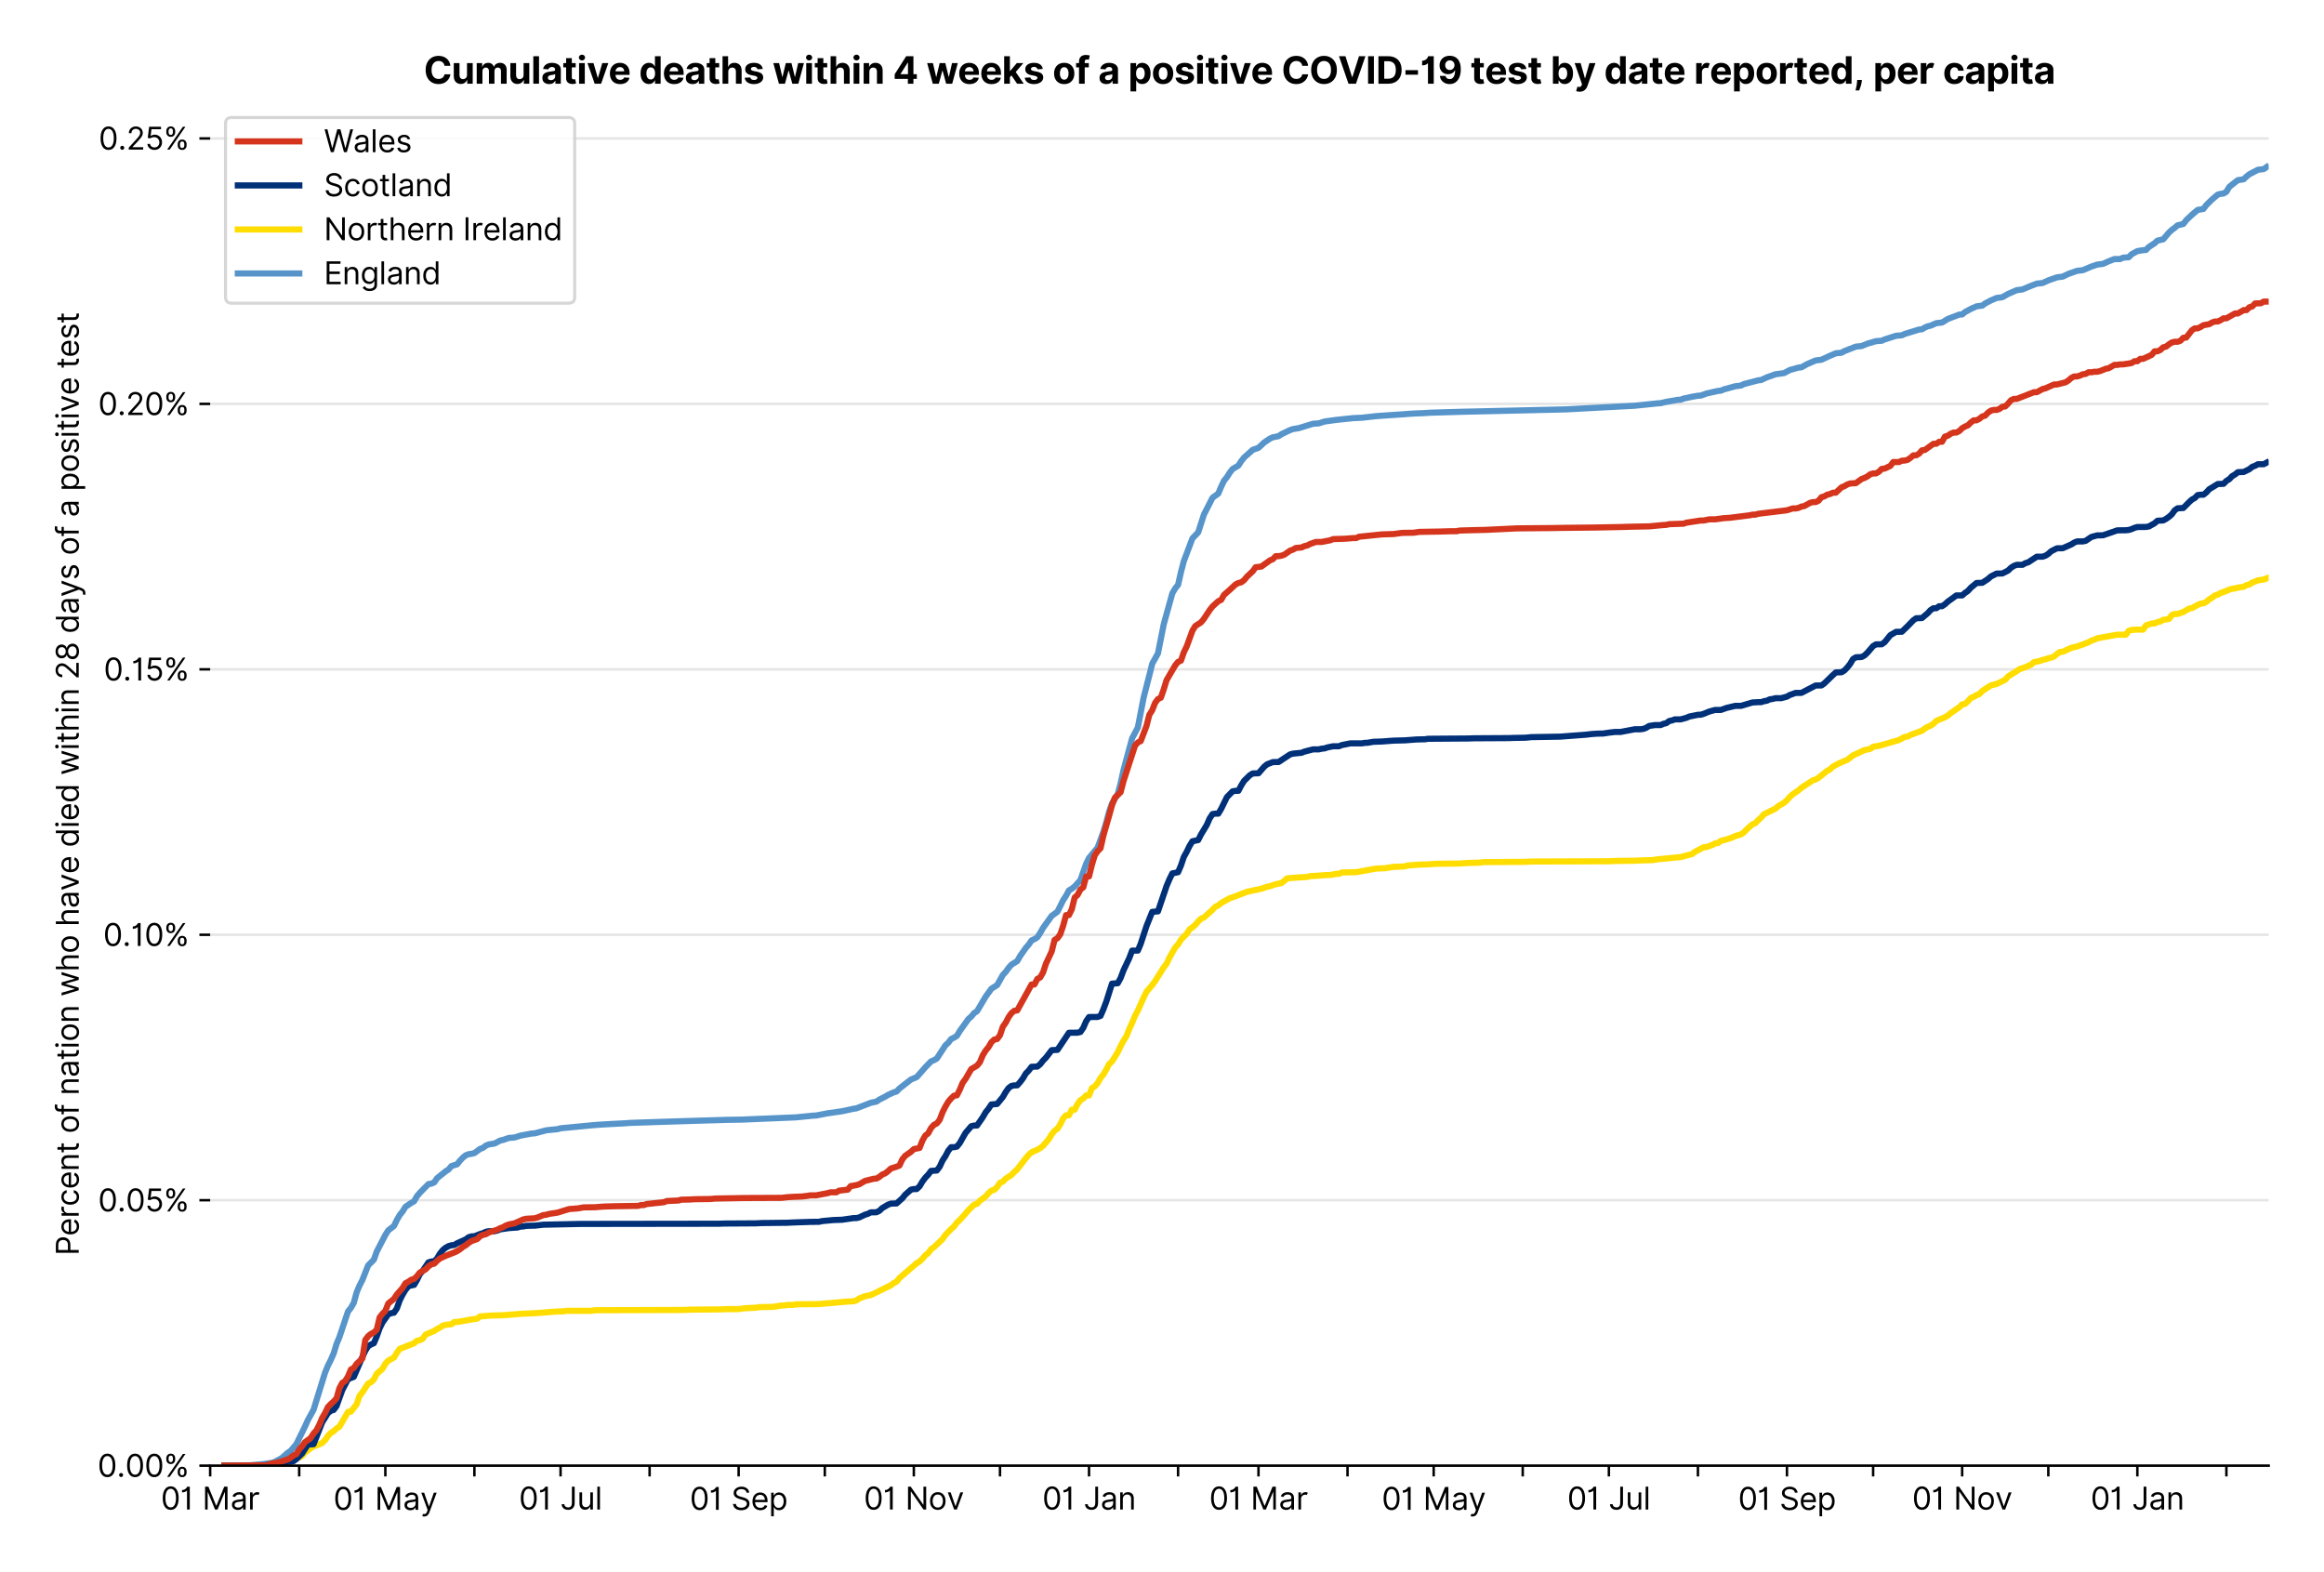 <?xml version="1.0" encoding="utf-8" standalone="no"?>
<!DOCTYPE svg PUBLIC "-//W3C//DTD SVG 1.1//EN"
  "http://www.w3.org/Graphics/SVG/1.1/DTD/svg11.dtd">
<svg xmlns:xlink="http://www.w3.org/1999/xlink" viewBox="0 0 755.962 511.234" xmlns="http://www.w3.org/2000/svg" version="1.1">
 <defs>
  <style type="text/css">*{stroke-linejoin: round; stroke-linecap: butt}</style>
 </defs>
 <g id="figure_1">
  <g id="patch_1">
   <path d="M 0 511.234 
L 755.962 511.234 
L 755.962 0 
L 0 0 
z
" style="fill: #ffffff"/>
  </g>
  <g id="axes_1">
   <g id="patch_2">
    <path d="M 68.362 476.745 
L 737.962 476.745 
L 737.962 33.225 
L 68.362 33.225 
z
" style="fill: #ffffff"/>
   </g>
   <g id="matplotlib.axis_1">
    <g id="xtick_1">
     <g id="line2d_1">
      <defs>
       <path id="mbe413635e3" d="M 0 0 
L 0 3.5 
" style="stroke: #000000; stroke-width: 0.8"/>
      </defs>
      <g>
       <use xlink:href="#mbe413635e3" x="68.362" y="476.745" style="stroke: #000000; stroke-width: 0.8"/>
      </g>
     </g>
     <g id="text_1">
      <!-- 01 Mar -->
      <g transform="translate(52.326 491.018)scale(0.1 -0.1)">
       <defs>
        <path id="Inter-Regular-30" d="M 2000 -64 
Q 1230 -64 806 561 
Q 382 1186 382 2327 
Q 382 3459 809 4088 
Q 1236 4718 2000 4718 
Q 2764 4718 3191 4088 
Q 3618 3459 3618 2327 
Q 3618 1186 3194 561 
Q 2771 -64 2000 -64 
z
M 2000 436 
Q 2509 436 2791 927 
Q 3073 1418 3073 2327 
Q 3073 3234 2789 3730 
Q 2505 4227 2000 4227 
Q 1496 4227 1211 3730 
Q 927 3234 927 2327 
Q 927 1418 1210 927 
Q 1493 436 2000 436 
z
" transform="scale(0.016)"/>
        <path id="Inter-Regular-31" d="M 1973 4655 
L 1973 0 
L 1409 0 
L 1409 3836 
L 1373 3836 
Q 1341 3773 1209 3692 
Q 1077 3611 868 3551 
Q 659 3491 391 3491 
L 391 3964 
Q 661 3964 859 4061 
Q 1057 4159 1190 4291 
Q 1323 4423 1392 4529 
Q 1461 4636 1473 4655 
L 1973 4655 
z
" transform="scale(0.016)"/>
        <path id="Inter-Regular-20" transform="scale(0.016)"/>
        <path id="Inter-Regular-4d" d="M 564 4655 
L 1236 4655 
L 2818 791 
L 2873 791 
L 4455 4655 
L 5127 4655 
L 5127 0 
L 4600 0 
L 4600 3536 
L 4555 3536 
L 3100 0 
L 2591 0 
L 1136 3536 
L 1091 3536 
L 1091 0 
L 564 0 
L 564 4655 
z
" transform="scale(0.016)"/>
        <path id="Inter-Regular-61" d="M 1518 -82 
Q 1186 -82 916 44 
Q 646 170 486 410 
Q 327 650 327 991 
Q 327 1291 445 1478 
Q 564 1666 761 1773 
Q 959 1880 1199 1933 
Q 1439 1986 1682 2018 
Q 2000 2059 2199 2080 
Q 2398 2102 2490 2154 
Q 2582 2207 2582 2336 
L 2582 2355 
Q 2582 2691 2399 2877 
Q 2216 3064 1846 3064 
Q 1461 3064 1243 2895 
Q 1025 2727 936 2536 
L 427 2718 
Q 564 3036 792 3214 
Q 1021 3393 1292 3464 
Q 1564 3536 1827 3536 
Q 1996 3536 2215 3496 
Q 2434 3457 2640 3334 
Q 2846 3211 2982 2963 
Q 3118 2716 3118 2300 
L 3118 0 
L 2582 0 
L 2582 473 
L 2555 473 
Q 2500 359 2373 229 
Q 2246 100 2034 9 
Q 1823 -82 1518 -82 
z
M 1600 400 
Q 1918 400 2137 525 
Q 2357 650 2469 847 
Q 2582 1045 2582 1264 
L 2582 1755 
Q 2548 1714 2433 1681 
Q 2318 1648 2169 1624 
Q 2021 1600 1881 1583 
Q 1741 1566 1655 1555 
Q 1446 1527 1265 1467 
Q 1084 1407 974 1287 
Q 864 1168 864 964 
Q 864 684 1072 542 
Q 1280 400 1600 400 
z
" transform="scale(0.016)"/>
        <path id="Inter-Regular-72" d="M 491 0 
L 491 3491 
L 1009 3491 
L 1009 2964 
L 1046 2964 
Q 1139 3223 1389 3384 
Q 1639 3545 1955 3545 
Q 2100 3545 2209 3511 
Q 2318 3477 2400 3418 
L 2218 2964 
Q 2161 2993 2085 3010 
Q 2009 3027 1909 3027 
Q 1527 3027 1277 2794 
Q 1027 2561 1027 2209 
L 1027 0 
L 491 0 
z
" transform="scale(0.016)"/>
       </defs>
       <use xlink:href="#Inter-Regular-30"/>
       <use xlink:href="#Inter-Regular-31" x="62.5"/>
       <use xlink:href="#Inter-Regular-20" x="106.676"/>
       <use xlink:href="#Inter-Regular-4d" x="134.801"/>
       <use xlink:href="#Inter-Regular-61" x="225.994"/>
       <use xlink:href="#Inter-Regular-72" x="282.386"/>
      </g>
     </g>
    </g>
    <g id="xtick_2">
     <g id="line2d_2">
      <g>
       <use xlink:href="#mbe413635e3" x="97.325" y="476.745" style="stroke: #000000; stroke-width: 0.8"/>
      </g>
     </g>
    </g>
    <g id="xtick_3">
     <g id="line2d_3">
      <g>
       <use xlink:href="#mbe413635e3" x="125.352" y="476.745" style="stroke: #000000; stroke-width: 0.8"/>
      </g>
     </g>
     <g id="text_2">
      <!-- 01 May -->
      <g transform="translate(108.449 491.117)scale(0.1 -0.1)">
       <defs>
        <path id="Inter-Regular-79" d="M 818 -1355 
Q 682 -1355 575 -1333 
Q 468 -1311 427 -1291 
L 564 -818 
Q 857 -893 1053 -814 
Q 1250 -736 1391 -345 
L 1509 -18 
L 218 3491 
L 800 3491 
L 1764 709 
L 1800 709 
L 2764 3491 
L 3346 3491 
L 1846 -564 
Q 1550 -1355 818 -1355 
z
" transform="scale(0.016)"/>
       </defs>
       <use xlink:href="#Inter-Regular-30"/>
       <use xlink:href="#Inter-Regular-31" x="62.5"/>
       <use xlink:href="#Inter-Regular-20" x="106.676"/>
       <use xlink:href="#Inter-Regular-4d" x="134.801"/>
       <use xlink:href="#Inter-Regular-61" x="225.994"/>
       <use xlink:href="#Inter-Regular-79" x="282.386"/>
      </g>
     </g>
    </g>
    <g id="xtick_4">
     <g id="line2d_4">
      <g>
       <use xlink:href="#mbe413635e3" x="154.314" y="476.745" style="stroke: #000000; stroke-width: 0.8"/>
      </g>
     </g>
    </g>
    <g id="xtick_5">
     <g id="line2d_5">
      <g>
       <use xlink:href="#mbe413635e3" x="182.342" y="476.745" style="stroke: #000000; stroke-width: 0.8"/>
      </g>
     </g>
     <g id="text_3">
      <!-- 01 Jul -->
      <g transform="translate(168.798 491.018)scale(0.1 -0.1)">
       <defs>
        <path id="Inter-Regular-4a" d="M 2346 4655 
L 2909 4655 
L 2909 1327 
Q 2909 657 2549 296 
Q 2189 -64 1582 -64 
Q 1200 -64 902 76 
Q 605 216 434 475 
Q 264 734 264 1091 
L 818 1091 
Q 818 795 1034 615 
Q 1250 436 1582 436 
Q 1948 436 2147 664 
Q 2346 893 2346 1327 
L 2346 4655 
z
" transform="scale(0.016)"/>
        <path id="Inter-Regular-75" d="M 2691 1427 
L 2691 3491 
L 3227 3491 
L 3227 0 
L 2691 0 
L 2691 591 
L 2655 591 
Q 2532 325 2273 140 
Q 2014 -45 1618 -45 
Q 1127 -45 809 280 
Q 491 605 491 1273 
L 491 3491 
L 1027 3491 
L 1027 1309 
Q 1027 927 1242 700 
Q 1457 473 1791 473 
Q 1991 473 2199 575 
Q 2407 677 2549 888 
Q 2691 1100 2691 1427 
z
" transform="scale(0.016)"/>
        <path id="Inter-Regular-6c" d="M 1027 4655 
L 1027 0 
L 491 0 
L 491 4655 
L 1027 4655 
z
" transform="scale(0.016)"/>
       </defs>
       <use xlink:href="#Inter-Regular-30"/>
       <use xlink:href="#Inter-Regular-31" x="62.5"/>
       <use xlink:href="#Inter-Regular-20" x="106.676"/>
       <use xlink:href="#Inter-Regular-4a" x="134.801"/>
       <use xlink:href="#Inter-Regular-75" x="189.063"/>
       <use xlink:href="#Inter-Regular-6c" x="247.159"/>
      </g>
     </g>
    </g>
    <g id="xtick_6">
     <g id="line2d_6">
      <g>
       <use xlink:href="#mbe413635e3" x="211.304" y="476.745" style="stroke: #000000; stroke-width: 0.8"/>
      </g>
     </g>
    </g>
    <g id="xtick_7">
     <g id="line2d_7">
      <g>
       <use xlink:href="#mbe413635e3" x="240.266" y="476.745" style="stroke: #000000; stroke-width: 0.8"/>
      </g>
     </g>
     <g id="text_4">
      <!-- 01 Sep -->
      <g transform="translate(224.379 491.117)scale(0.1 -0.1)">
       <defs>
        <path id="Inter-Regular-53" d="M 3109 3491 
Q 3068 3836 2777 4027 
Q 2486 4218 2064 4218 
Q 1600 4218 1318 3999 
Q 1036 3780 1036 3445 
Q 1036 3195 1189 3042 
Q 1343 2889 1553 2803 
Q 1764 2718 1936 2673 
L 2409 2545 
Q 2591 2498 2815 2414 
Q 3039 2330 3244 2185 
Q 3450 2041 3584 1816 
Q 3718 1591 3718 1264 
Q 3718 886 3521 581 
Q 3325 277 2949 97 
Q 2573 -82 2036 -82 
Q 1286 -82 845 272 
Q 405 627 364 1200 
L 946 1200 
Q 968 936 1124 764 
Q 1280 593 1519 510 
Q 1759 427 2036 427 
Q 2359 427 2616 533 
Q 2873 639 3023 828 
Q 3173 1018 3173 1273 
Q 3173 1505 3043 1650 
Q 2914 1795 2702 1886 
Q 2491 1977 2246 2045 
L 1673 2209 
Q 1127 2366 809 2657 
Q 491 2948 491 3418 
Q 491 3809 703 4101 
Q 916 4393 1276 4555 
Q 1636 4718 2082 4718 
Q 2532 4718 2882 4558 
Q 3232 4398 3437 4120 
Q 3643 3843 3655 3491 
L 3109 3491 
z
" transform="scale(0.016)"/>
        <path id="Inter-Regular-65" d="M 1955 -73 
Q 1450 -73 1085 151 
Q 721 375 524 778 
Q 327 1182 327 1718 
Q 327 2255 524 2665 
Q 721 3075 1074 3305 
Q 1427 3536 1900 3536 
Q 2173 3536 2439 3445 
Q 2705 3355 2923 3151 
Q 3141 2948 3270 2614 
Q 3400 2280 3400 1791 
L 3400 1564 
L 866 1564 
Q 884 1005 1183 707 
Q 1482 409 1955 409 
Q 2271 409 2498 545 
Q 2725 682 2827 955 
L 3346 809 
Q 3223 414 2854 170 
Q 2486 -73 1955 -73 
z
M 866 2027 
L 2855 2027 
Q 2855 2470 2595 2762 
Q 2336 3055 1900 3055 
Q 1593 3055 1368 2911 
Q 1143 2768 1013 2533 
Q 884 2298 866 2027 
z
" transform="scale(0.016)"/>
        <path id="Inter-Regular-70" d="M 491 -1309 
L 491 3491 
L 1009 3491 
L 1009 2936 
L 1073 2936 
Q 1132 3027 1237 3169 
Q 1343 3311 1542 3423 
Q 1741 3536 2082 3536 
Q 2523 3536 2859 3315 
Q 3196 3095 3384 2690 
Q 3573 2286 3573 1736 
Q 3573 1182 3384 776 
Q 3196 370 2861 148 
Q 2527 -73 2091 -73 
Q 1755 -73 1552 39 
Q 1350 152 1241 296 
Q 1132 441 1073 536 
L 1027 536 
L 1027 -1309 
L 491 -1309 
z
M 1018 1745 
Q 1018 1152 1276 780 
Q 1534 409 2018 409 
Q 2355 409 2581 587 
Q 2807 766 2921 1069 
Q 3036 1373 3036 1745 
Q 3036 2114 2923 2410 
Q 2811 2707 2585 2881 
Q 2359 3055 2018 3055 
Q 1527 3055 1272 2693 
Q 1018 2332 1018 1745 
z
" transform="scale(0.016)"/>
       </defs>
       <use xlink:href="#Inter-Regular-30"/>
       <use xlink:href="#Inter-Regular-31" x="62.5"/>
       <use xlink:href="#Inter-Regular-20" x="106.676"/>
       <use xlink:href="#Inter-Regular-53" x="134.801"/>
       <use xlink:href="#Inter-Regular-65" x="198.58"/>
       <use xlink:href="#Inter-Regular-70" x="256.818"/>
      </g>
     </g>
    </g>
    <g id="xtick_8">
     <g id="line2d_8">
      <g>
       <use xlink:href="#mbe413635e3" x="268.294" y="476.745" style="stroke: #000000; stroke-width: 0.8"/>
      </g>
     </g>
    </g>
    <g id="xtick_9">
     <g id="line2d_9">
      <g>
       <use xlink:href="#mbe413635e3" x="297.256" y="476.745" style="stroke: #000000; stroke-width: 0.8"/>
      </g>
     </g>
     <g id="text_5">
      <!-- 01 Nov -->
      <g transform="translate(280.985 491.018)scale(0.1 -0.1)">
       <defs>
        <path id="Inter-Regular-4e" d="M 4255 4655 
L 4255 0 
L 3709 0 
L 1173 3655 
L 1127 3655 
L 1127 0 
L 564 0 
L 564 4655 
L 1109 4655 
L 3655 991 
L 3700 991 
L 3700 4655 
L 4255 4655 
z
" transform="scale(0.016)"/>
        <path id="Inter-Regular-6f" d="M 1909 -73 
Q 1436 -73 1080 152 
Q 725 377 526 781 
Q 327 1186 327 1727 
Q 327 2273 526 2679 
Q 725 3086 1080 3311 
Q 1436 3536 1909 3536 
Q 2382 3536 2737 3311 
Q 3093 3086 3292 2679 
Q 3491 2273 3491 1727 
Q 3491 1186 3292 781 
Q 3093 377 2737 152 
Q 2382 -73 1909 -73 
z
M 1909 409 
Q 2268 409 2500 593 
Q 2732 777 2843 1077 
Q 2955 1377 2955 1727 
Q 2955 2077 2843 2379 
Q 2732 2682 2500 2868 
Q 2268 3055 1909 3055 
Q 1550 3055 1318 2868 
Q 1086 2682 975 2379 
Q 864 2077 864 1727 
Q 864 1377 975 1077 
Q 1086 777 1318 593 
Q 1550 409 1909 409 
z
" transform="scale(0.016)"/>
        <path id="Inter-Regular-76" d="M 3346 3491 
L 2055 0 
L 1509 0 
L 218 3491 
L 800 3491 
L 1764 709 
L 1800 709 
L 2764 3491 
L 3346 3491 
z
" transform="scale(0.016)"/>
       </defs>
       <use xlink:href="#Inter-Regular-30"/>
       <use xlink:href="#Inter-Regular-31" x="62.5"/>
       <use xlink:href="#Inter-Regular-20" x="106.676"/>
       <use xlink:href="#Inter-Regular-4e" x="134.801"/>
       <use xlink:href="#Inter-Regular-6f" x="210.085"/>
       <use xlink:href="#Inter-Regular-76" x="269.744"/>
      </g>
     </g>
    </g>
    <g id="xtick_10">
     <g id="line2d_10">
      <g>
       <use xlink:href="#mbe413635e3" x="325.284" y="476.745" style="stroke: #000000; stroke-width: 0.8"/>
      </g>
     </g>
    </g>
    <g id="xtick_11">
     <g id="line2d_11">
      <g>
       <use xlink:href="#mbe413635e3" x="354.246" y="476.745" style="stroke: #000000; stroke-width: 0.8"/>
      </g>
     </g>
     <g id="text_6">
      <!-- 01 Jan -->
      <g transform="translate(339.047 491.018)scale(0.1 -0.1)">
       <defs>
        <path id="Inter-Regular-6e" d="M 1027 2100 
L 1027 0 
L 491 0 
L 491 3491 
L 1009 3491 
L 1009 2945 
L 1055 2945 
Q 1177 3211 1427 3373 
Q 1677 3536 2073 3536 
Q 2602 3536 2928 3211 
Q 3255 2886 3255 2218 
L 3255 0 
L 2718 0 
L 2718 2182 
Q 2718 2593 2504 2824 
Q 2291 3055 1918 3055 
Q 1534 3055 1280 2806 
Q 1027 2557 1027 2100 
z
" transform="scale(0.016)"/>
       </defs>
       <use xlink:href="#Inter-Regular-30"/>
       <use xlink:href="#Inter-Regular-31" x="62.5"/>
       <use xlink:href="#Inter-Regular-20" x="106.676"/>
       <use xlink:href="#Inter-Regular-4a" x="134.801"/>
       <use xlink:href="#Inter-Regular-61" x="189.063"/>
       <use xlink:href="#Inter-Regular-6e" x="245.455"/>
      </g>
     </g>
    </g>
    <g id="xtick_12">
     <g id="line2d_12">
      <g>
       <use xlink:href="#mbe413635e3" x="383.208" y="476.745" style="stroke: #000000; stroke-width: 0.8"/>
      </g>
     </g>
    </g>
    <g id="xtick_13">
     <g id="line2d_13">
      <g>
       <use xlink:href="#mbe413635e3" x="409.367" y="476.745" style="stroke: #000000; stroke-width: 0.8"/>
      </g>
     </g>
     <g id="text_7">
      <!-- 01 Mar -->
      <g transform="translate(393.331 491.018)scale(0.1 -0.1)">
       <use xlink:href="#Inter-Regular-30"/>
       <use xlink:href="#Inter-Regular-31" x="62.5"/>
       <use xlink:href="#Inter-Regular-20" x="106.676"/>
       <use xlink:href="#Inter-Regular-4d" x="134.801"/>
       <use xlink:href="#Inter-Regular-61" x="225.994"/>
       <use xlink:href="#Inter-Regular-72" x="282.386"/>
      </g>
     </g>
    </g>
    <g id="xtick_14">
     <g id="line2d_14">
      <g>
       <use xlink:href="#mbe413635e3" x="438.329" y="476.745" style="stroke: #000000; stroke-width: 0.8"/>
      </g>
     </g>
    </g>
    <g id="xtick_15">
     <g id="line2d_15">
      <g>
       <use xlink:href="#mbe413635e3" x="466.357" y="476.745" style="stroke: #000000; stroke-width: 0.8"/>
      </g>
     </g>
     <g id="text_8">
      <!-- 01 May -->
      <g transform="translate(449.454 491.117)scale(0.1 -0.1)">
       <use xlink:href="#Inter-Regular-30"/>
       <use xlink:href="#Inter-Regular-31" x="62.5"/>
       <use xlink:href="#Inter-Regular-20" x="106.676"/>
       <use xlink:href="#Inter-Regular-4d" x="134.801"/>
       <use xlink:href="#Inter-Regular-61" x="225.994"/>
       <use xlink:href="#Inter-Regular-79" x="282.386"/>
      </g>
     </g>
    </g>
    <g id="xtick_16">
     <g id="line2d_16">
      <g>
       <use xlink:href="#mbe413635e3" x="495.319" y="476.745" style="stroke: #000000; stroke-width: 0.8"/>
      </g>
     </g>
    </g>
    <g id="xtick_17">
     <g id="line2d_17">
      <g>
       <use xlink:href="#mbe413635e3" x="523.347" y="476.745" style="stroke: #000000; stroke-width: 0.8"/>
      </g>
     </g>
     <g id="text_9">
      <!-- 01 Jul -->
      <g transform="translate(509.803 491.018)scale(0.1 -0.1)">
       <use xlink:href="#Inter-Regular-30"/>
       <use xlink:href="#Inter-Regular-31" x="62.5"/>
       <use xlink:href="#Inter-Regular-20" x="106.676"/>
       <use xlink:href="#Inter-Regular-4a" x="134.801"/>
       <use xlink:href="#Inter-Regular-75" x="189.063"/>
       <use xlink:href="#Inter-Regular-6c" x="247.159"/>
      </g>
     </g>
    </g>
    <g id="xtick_18">
     <g id="line2d_18">
      <g>
       <use xlink:href="#mbe413635e3" x="552.309" y="476.745" style="stroke: #000000; stroke-width: 0.8"/>
      </g>
     </g>
    </g>
    <g id="xtick_19">
     <g id="line2d_19">
      <g>
       <use xlink:href="#mbe413635e3" x="581.271" y="476.745" style="stroke: #000000; stroke-width: 0.8"/>
      </g>
     </g>
     <g id="text_10">
      <!-- 01 Sep -->
      <g transform="translate(565.383 491.117)scale(0.1 -0.1)">
       <use xlink:href="#Inter-Regular-30"/>
       <use xlink:href="#Inter-Regular-31" x="62.5"/>
       <use xlink:href="#Inter-Regular-20" x="106.676"/>
       <use xlink:href="#Inter-Regular-53" x="134.801"/>
       <use xlink:href="#Inter-Regular-65" x="198.58"/>
       <use xlink:href="#Inter-Regular-70" x="256.818"/>
      </g>
     </g>
    </g>
    <g id="xtick_20">
     <g id="line2d_20">
      <g>
       <use xlink:href="#mbe413635e3" x="609.299" y="476.745" style="stroke: #000000; stroke-width: 0.8"/>
      </g>
     </g>
    </g>
    <g id="xtick_21">
     <g id="line2d_21">
      <g>
       <use xlink:href="#mbe413635e3" x="638.261" y="476.745" style="stroke: #000000; stroke-width: 0.8"/>
      </g>
     </g>
     <g id="text_11">
      <!-- 01 Nov -->
      <g transform="translate(621.99 491.018)scale(0.1 -0.1)">
       <use xlink:href="#Inter-Regular-30"/>
       <use xlink:href="#Inter-Regular-31" x="62.5"/>
       <use xlink:href="#Inter-Regular-20" x="106.676"/>
       <use xlink:href="#Inter-Regular-4e" x="134.801"/>
       <use xlink:href="#Inter-Regular-6f" x="210.085"/>
       <use xlink:href="#Inter-Regular-76" x="269.744"/>
      </g>
     </g>
    </g>
    <g id="xtick_22">
     <g id="line2d_22">
      <g>
       <use xlink:href="#mbe413635e3" x="666.289" y="476.745" style="stroke: #000000; stroke-width: 0.8"/>
      </g>
     </g>
    </g>
    <g id="xtick_23">
     <g id="line2d_23">
      <g>
       <use xlink:href="#mbe413635e3" x="695.251" y="476.745" style="stroke: #000000; stroke-width: 0.8"/>
      </g>
     </g>
     <g id="text_12">
      <!-- 01 Jan -->
      <g transform="translate(680.051 491.018)scale(0.1 -0.1)">
       <use xlink:href="#Inter-Regular-30"/>
       <use xlink:href="#Inter-Regular-31" x="62.5"/>
       <use xlink:href="#Inter-Regular-20" x="106.676"/>
       <use xlink:href="#Inter-Regular-4a" x="134.801"/>
       <use xlink:href="#Inter-Regular-61" x="189.063"/>
       <use xlink:href="#Inter-Regular-6e" x="245.455"/>
      </g>
     </g>
    </g>
    <g id="xtick_24">
     <g id="line2d_24">
      <g>
       <use xlink:href="#mbe413635e3" x="724.213" y="476.745" style="stroke: #000000; stroke-width: 0.8"/>
      </g>
     </g>
    </g>
   </g>
   <g id="matplotlib.axis_2">
    <g id="ytick_1">
     <g id="line2d_25">
      <path d="M 68.362 476.745 
L 737.962 476.745 
" clip-path="url(#p7c91bd0bf8)" style="fill: none; stroke: #e5e5e5; stroke-width: 0.8; stroke-linecap: square"/>
     </g>
     <g id="line2d_26">
      <defs>
       <path id="m8e34ab18a4" d="M 0 0 
L -3.5 0 
" style="stroke: #000000; stroke-width: 0.8"/>
      </defs>
      <g>
       <use xlink:href="#m8e34ab18a4" x="68.362" y="476.745" style="stroke: #000000; stroke-width: 0.8"/>
      </g>
     </g>
     <g id="text_13">
      <!-- 0.00% -->
      <g transform="translate(31.731 480.382)scale(0.1 -0.1)">
       <defs>
        <path id="Inter-Regular-2e" d="M 882 -36 
Q 714 -36 593 84 
Q 473 205 473 373 
Q 473 541 593 661 
Q 714 782 882 782 
Q 1050 782 1170 661 
Q 1291 541 1291 373 
Q 1291 205 1170 84 
Q 1050 -36 882 -36 
z
" transform="scale(0.016)"/>
        <path id="Inter-Regular-25" d="M 2855 873 
L 2855 1118 
Q 2855 1373 2960 1585 
Q 3066 1798 3269 1926 
Q 3473 2055 3764 2055 
Q 4059 2055 4259 1926 
Q 4459 1798 4561 1585 
Q 4664 1373 4664 1118 
L 4664 873 
Q 4664 618 4560 405 
Q 4457 193 4256 64 
Q 4055 -64 3764 -64 
Q 3468 -64 3266 64 
Q 3064 193 2959 405 
Q 2855 618 2855 873 
z
M 536 3536 
L 536 3782 
Q 536 4036 642 4248 
Q 748 4461 951 4589 
Q 1155 4718 1446 4718 
Q 1741 4718 1941 4589 
Q 2141 4461 2243 4248 
Q 2346 4036 2346 3782 
L 2346 3536 
Q 2346 3282 2242 3069 
Q 2139 2857 1937 2728 
Q 1736 2600 1446 2600 
Q 1150 2600 948 2728 
Q 746 2857 641 3069 
Q 536 3282 536 3536 
z
M 709 0 
L 3909 4655 
L 4427 4655 
L 1227 0 
L 709 0 
z
M 3318 1118 
L 3318 873 
Q 3318 661 3418 494 
Q 3518 327 3764 327 
Q 4002 327 4101 494 
Q 4200 661 4200 873 
L 4200 1118 
Q 4200 1330 4104 1497 
Q 4009 1664 3764 1664 
Q 3525 1664 3421 1497 
Q 3318 1330 3318 1118 
z
M 1000 3782 
L 1000 3536 
Q 1000 3325 1100 3158 
Q 1200 2991 1446 2991 
Q 1684 2991 1783 3158 
Q 1882 3325 1882 3536 
L 1882 3782 
Q 1882 3993 1786 4160 
Q 1691 4327 1446 4327 
Q 1207 4327 1103 4160 
Q 1000 3993 1000 3782 
z
" transform="scale(0.016)"/>
       </defs>
       <use xlink:href="#Inter-Regular-30"/>
       <use xlink:href="#Inter-Regular-2e" x="62.5"/>
       <use xlink:href="#Inter-Regular-30" x="90.057"/>
       <use xlink:href="#Inter-Regular-30" x="152.557"/>
       <use xlink:href="#Inter-Regular-25" x="215.057"/>
      </g>
     </g>
    </g>
    <g id="ytick_2">
     <g id="line2d_27">
      <path d="M 68.362 390.403 
L 737.962 390.403 
" clip-path="url(#p7c91bd0bf8)" style="fill: none; stroke: #e5e5e5; stroke-width: 0.8; stroke-linecap: square"/>
     </g>
     <g id="line2d_28">
      <g>
       <use xlink:href="#m8e34ab18a4" x="68.362" y="390.403" style="stroke: #000000; stroke-width: 0.8"/>
      </g>
     </g>
     <g id="text_14">
      <!-- 0.05% -->
      <g transform="translate(31.902 394.039)scale(0.1 -0.1)">
       <defs>
        <path id="Inter-Regular-35" d="M 1936 -64 
Q 1536 -64 1216 95 
Q 896 255 702 532 
Q 509 809 491 1164 
L 1036 1164 
Q 1068 848 1324 642 
Q 1580 436 1936 436 
Q 2223 436 2447 570 
Q 2671 705 2799 940 
Q 2927 1175 2927 1473 
Q 2927 1777 2794 2017 
Q 2661 2257 2429 2395 
Q 2198 2534 1900 2536 
Q 1686 2539 1461 2472 
Q 1236 2405 1091 2300 
L 564 2364 
L 846 4655 
L 3264 4655 
L 3264 4155 
L 1318 4155 
L 1155 2782 
L 1182 2782 
Q 1325 2895 1541 2970 
Q 1757 3045 1991 3045 
Q 2418 3045 2753 2842 
Q 3089 2639 3281 2286 
Q 3473 1934 3473 1482 
Q 3473 1036 3274 687 
Q 3075 339 2727 137 
Q 2380 -64 1936 -64 
z
" transform="scale(0.016)"/>
       </defs>
       <use xlink:href="#Inter-Regular-30"/>
       <use xlink:href="#Inter-Regular-2e" x="62.5"/>
       <use xlink:href="#Inter-Regular-30" x="90.057"/>
       <use xlink:href="#Inter-Regular-35" x="152.557"/>
       <use xlink:href="#Inter-Regular-25" x="213.352"/>
      </g>
     </g>
    </g>
    <g id="ytick_3">
     <g id="line2d_29">
      <path d="M 68.362 304.06 
L 737.962 304.06 
" clip-path="url(#p7c91bd0bf8)" style="fill: none; stroke: #e5e5e5; stroke-width: 0.8; stroke-linecap: square"/>
     </g>
     <g id="line2d_30">
      <g>
       <use xlink:href="#m8e34ab18a4" x="68.362" y="304.06" style="stroke: #000000; stroke-width: 0.8"/>
      </g>
     </g>
     <g id="text_15">
      <!-- 0.10% -->
      <g transform="translate(33.564 307.697)scale(0.1 -0.1)">
       <use xlink:href="#Inter-Regular-30"/>
       <use xlink:href="#Inter-Regular-2e" x="62.5"/>
       <use xlink:href="#Inter-Regular-31" x="90.057"/>
       <use xlink:href="#Inter-Regular-30" x="134.233"/>
       <use xlink:href="#Inter-Regular-25" x="196.733"/>
      </g>
     </g>
    </g>
    <g id="ytick_4">
     <g id="line2d_31">
      <path d="M 68.362 217.718 
L 737.962 217.718 
" clip-path="url(#p7c91bd0bf8)" style="fill: none; stroke: #e5e5e5; stroke-width: 0.8; stroke-linecap: square"/>
     </g>
     <g id="line2d_32">
      <g>
       <use xlink:href="#m8e34ab18a4" x="68.362" y="217.718" style="stroke: #000000; stroke-width: 0.8"/>
      </g>
     </g>
     <g id="text_16">
      <!-- 0.15% -->
      <g transform="translate(33.734 221.355)scale(0.1 -0.1)">
       <use xlink:href="#Inter-Regular-30"/>
       <use xlink:href="#Inter-Regular-2e" x="62.5"/>
       <use xlink:href="#Inter-Regular-31" x="90.057"/>
       <use xlink:href="#Inter-Regular-35" x="134.233"/>
       <use xlink:href="#Inter-Regular-25" x="195.028"/>
      </g>
     </g>
    </g>
    <g id="ytick_5">
     <g id="line2d_33">
      <path d="M 68.362 131.376 
L 737.962 131.376 
" clip-path="url(#p7c91bd0bf8)" style="fill: none; stroke: #e5e5e5; stroke-width: 0.8; stroke-linecap: square"/>
     </g>
     <g id="line2d_34">
      <g>
       <use xlink:href="#m8e34ab18a4" x="68.362" y="131.376" style="stroke: #000000; stroke-width: 0.8"/>
      </g>
     </g>
     <g id="text_17">
      <!-- 0.20% -->
      <g transform="translate(31.93 135.012)scale(0.1 -0.1)">
       <defs>
        <path id="Inter-Regular-32" d="M 482 0 
L 482 409 
L 2018 2091 
Q 2289 2386 2464 2605 
Q 2639 2825 2724 3019 
Q 2809 3214 2809 3427 
Q 2809 3795 2553 4011 
Q 2298 4227 1918 4227 
Q 1514 4227 1275 3985 
Q 1036 3743 1036 3345 
L 500 3345 
Q 500 3755 688 4064 
Q 877 4373 1203 4545 
Q 1530 4718 1936 4718 
Q 2346 4718 2661 4545 
Q 2977 4373 3156 4079 
Q 3336 3786 3336 3427 
Q 3336 3170 3244 2926 
Q 3152 2682 2926 2383 
Q 2700 2084 2300 1655 
L 1255 536 
L 1255 500 
L 3418 500 
L 3418 0 
L 482 0 
z
" transform="scale(0.016)"/>
       </defs>
       <use xlink:href="#Inter-Regular-30"/>
       <use xlink:href="#Inter-Regular-2e" x="62.5"/>
       <use xlink:href="#Inter-Regular-32" x="90.057"/>
       <use xlink:href="#Inter-Regular-30" x="150.568"/>
       <use xlink:href="#Inter-Regular-25" x="213.068"/>
      </g>
     </g>
    </g>
    <g id="ytick_6">
     <g id="line2d_35">
      <path d="M 68.362 45.033 
L 737.962 45.033 
" clip-path="url(#p7c91bd0bf8)" style="fill: none; stroke: #e5e5e5; stroke-width: 0.8; stroke-linecap: square"/>
     </g>
     <g id="line2d_36">
      <g>
       <use xlink:href="#m8e34ab18a4" x="68.362" y="45.033" style="stroke: #000000; stroke-width: 0.8"/>
      </g>
     </g>
     <g id="text_18">
      <!-- 0.25% -->
      <g transform="translate(32.1 48.67)scale(0.1 -0.1)">
       <use xlink:href="#Inter-Regular-30"/>
       <use xlink:href="#Inter-Regular-2e" x="62.5"/>
       <use xlink:href="#Inter-Regular-32" x="90.057"/>
       <use xlink:href="#Inter-Regular-35" x="150.568"/>
       <use xlink:href="#Inter-Regular-25" x="211.364"/>
      </g>
     </g>
    </g>
    <g id="text_19">
     <!-- Percent of nation who have died within 28 days of a positive test -->
     <g transform="translate(25.614 408.396)rotate(-90)scale(0.1 -0.1)">
      <defs>
       <path id="Inter-Regular-50" d="M 564 0 
L 564 4655 
L 2136 4655 
Q 2684 4655 3033 4458 
Q 3382 4261 3550 3927 
Q 3718 3593 3718 3182 
Q 3718 2770 3551 2434 
Q 3384 2098 3036 1899 
Q 2689 1700 2146 1700 
L 1127 1700 
L 1127 0 
L 564 0 
z
M 1127 2200 
L 2127 2200 
Q 2689 2200 2926 2482 
Q 3164 2764 3164 3182 
Q 3164 3602 2925 3878 
Q 2686 4155 2118 4155 
L 1127 4155 
L 1127 2200 
z
" transform="scale(0.016)"/>
       <path id="Inter-Regular-63" d="M 1909 -73 
Q 1418 -73 1063 159 
Q 709 391 518 798 
Q 327 1205 327 1727 
Q 327 2259 524 2667 
Q 721 3075 1074 3305 
Q 1427 3536 1900 3536 
Q 2268 3536 2563 3400 
Q 2859 3264 3047 3018 
Q 3236 2773 3282 2445 
L 2746 2445 
Q 2684 2684 2474 2869 
Q 2264 3055 1909 3055 
Q 1439 3055 1151 2697 
Q 864 2339 864 1745 
Q 864 1139 1148 774 
Q 1432 409 1909 409 
Q 2223 409 2447 570 
Q 2671 732 2746 1018 
L 3282 1018 
Q 3236 709 3058 462 
Q 2880 216 2588 71 
Q 2296 -73 1909 -73 
z
" transform="scale(0.016)"/>
       <path id="Inter-Regular-74" d="M 2009 3491 
L 2009 3036 
L 1264 3036 
L 1264 1000 
Q 1264 773 1331 660 
Q 1398 548 1503 510 
Q 1609 473 1727 473 
Q 1816 473 1873 483 
Q 1930 493 1964 500 
L 2073 18 
Q 2018 -2 1920 -23 
Q 1823 -45 1673 -45 
Q 1446 -45 1228 52 
Q 1011 150 869 350 
Q 727 550 727 855 
L 727 3036 
L 200 3036 
L 200 3491 
L 727 3491 
L 727 4327 
L 1264 4327 
L 1264 3491 
L 2009 3491 
z
" transform="scale(0.016)"/>
       <path id="Inter-Regular-66" d="M 2046 3491 
L 2046 3036 
L 1264 3036 
L 1264 0 
L 727 0 
L 727 3036 
L 164 3036 
L 164 3491 
L 727 3491 
L 727 3973 
Q 727 4273 868 4473 
Q 1009 4673 1234 4773 
Q 1459 4873 1709 4873 
Q 1907 4873 2032 4841 
Q 2157 4809 2218 4782 
L 2064 4318 
Q 2023 4332 1951 4352 
Q 1880 4373 1764 4373 
Q 1498 4373 1381 4239 
Q 1264 4105 1264 3845 
L 1264 3491 
L 2046 3491 
z
" transform="scale(0.016)"/>
       <path id="Inter-Regular-69" d="M 491 0 
L 491 3491 
L 1027 3491 
L 1027 0 
L 491 0 
z
M 764 4073 
Q 607 4073 494 4179 
Q 382 4286 382 4436 
Q 382 4586 494 4693 
Q 607 4800 764 4800 
Q 921 4800 1033 4693 
Q 1146 4586 1146 4436 
Q 1146 4286 1033 4179 
Q 921 4073 764 4073 
z
" transform="scale(0.016)"/>
       <path id="Inter-Regular-77" d="M 1282 0 
L 218 3491 
L 782 3491 
L 1536 818 
L 1573 818 
L 2318 3491 
L 2891 3491 
L 3627 827 
L 3664 827 
L 4418 3491 
L 4982 3491 
L 3918 0 
L 3391 0 
L 2627 2682 
L 2573 2682 
L 1809 0 
L 1282 0 
z
" transform="scale(0.016)"/>
       <path id="Inter-Regular-68" d="M 1027 2100 
L 1027 0 
L 491 0 
L 491 4655 
L 1027 4655 
L 1027 2945 
L 1073 2945 
Q 1196 3216 1442 3376 
Q 1689 3536 2100 3536 
Q 2636 3536 2963 3213 
Q 3291 2891 3291 2218 
L 3291 0 
L 2755 0 
L 2755 2182 
Q 2755 2598 2540 2826 
Q 2325 3055 1946 3055 
Q 1548 3055 1287 2806 
Q 1027 2557 1027 2100 
z
" transform="scale(0.016)"/>
       <path id="Inter-Regular-64" d="M 1809 -73 
Q 1373 -73 1039 148 
Q 705 370 516 776 
Q 327 1182 327 1736 
Q 327 2286 516 2690 
Q 705 3095 1041 3315 
Q 1377 3536 1818 3536 
Q 2159 3536 2358 3423 
Q 2557 3311 2662 3169 
Q 2768 3027 2827 2936 
L 2873 2936 
L 2873 4655 
L 3409 4655 
L 3409 0 
L 2891 0 
L 2891 536 
L 2827 536 
Q 2768 441 2659 296 
Q 2550 152 2348 39 
Q 2146 -73 1809 -73 
z
M 1882 409 
Q 2366 409 2624 780 
Q 2882 1152 2882 1745 
Q 2882 2332 2627 2693 
Q 2373 3055 1882 3055 
Q 1541 3055 1315 2881 
Q 1089 2707 976 2410 
Q 864 2114 864 1745 
Q 864 1373 978 1069 
Q 1093 766 1319 587 
Q 1546 409 1882 409 
z
" transform="scale(0.016)"/>
       <path id="Inter-Regular-38" d="M 1973 -64 
Q 1505 -64 1147 103 
Q 789 270 589 564 
Q 389 859 391 1236 
Q 389 1532 507 1783 
Q 625 2034 830 2203 
Q 1036 2373 1291 2418 
L 1291 2445 
Q 957 2532 759 2821 
Q 561 3111 564 3482 
Q 561 3836 743 4115 
Q 925 4395 1244 4556 
Q 1564 4718 1973 4718 
Q 2377 4718 2695 4556 
Q 3014 4395 3197 4115 
Q 3380 3836 3382 3482 
Q 3380 3111 3181 2821 
Q 2982 2532 2655 2445 
L 2655 2418 
Q 2907 2373 3109 2203 
Q 3311 2034 3431 1783 
Q 3552 1532 3555 1236 
Q 3552 859 3351 564 
Q 3150 270 2794 103 
Q 2439 -64 1973 -64 
z
M 1973 436 
Q 2446 436 2722 662 
Q 2998 889 3000 1264 
Q 2998 1527 2864 1729 
Q 2730 1932 2499 2048 
Q 2268 2164 1973 2164 
Q 1675 2164 1442 2048 
Q 1209 1932 1076 1729 
Q 943 1527 946 1264 
Q 943 889 1218 662 
Q 1493 436 1973 436 
z
M 1973 2645 
Q 2348 2645 2591 2864 
Q 2834 3084 2836 3445 
Q 2834 3800 2596 4013 
Q 2359 4227 1973 4227 
Q 1582 4227 1344 4013 
Q 1107 3800 1109 3445 
Q 1107 3084 1349 2864 
Q 1591 2645 1973 2645 
z
" transform="scale(0.016)"/>
       <path id="Inter-Regular-73" d="M 2964 2709 
L 2482 2573 
Q 2411 2755 2245 2914 
Q 2080 3073 1727 3073 
Q 1407 3073 1194 2926 
Q 982 2780 982 2555 
Q 982 2355 1127 2239 
Q 1273 2123 1582 2045 
L 2100 1918 
Q 3027 1691 3027 973 
Q 3027 673 2855 436 
Q 2684 200 2377 63 
Q 2071 -73 1664 -73 
Q 1130 -73 780 159 
Q 430 391 336 836 
L 846 964 
Q 989 400 1655 400 
Q 2030 400 2251 560 
Q 2473 720 2473 945 
Q 2473 1316 1955 1436 
L 1373 1573 
Q 893 1686 669 1926 
Q 446 2166 446 2527 
Q 446 2823 613 3050 
Q 780 3277 1069 3406 
Q 1359 3536 1727 3536 
Q 2246 3536 2542 3309 
Q 2839 3082 2964 2709 
z
" transform="scale(0.016)"/>
      </defs>
      <use xlink:href="#Inter-Regular-50"/>
      <use xlink:href="#Inter-Regular-65" x="63.494"/>
      <use xlink:href="#Inter-Regular-72" x="121.733"/>
      <use xlink:href="#Inter-Regular-63" x="160.085"/>
      <use xlink:href="#Inter-Regular-65" x="215.909"/>
      <use xlink:href="#Inter-Regular-6e" x="274.148"/>
      <use xlink:href="#Inter-Regular-74" x="332.671"/>
      <use xlink:href="#Inter-Regular-20" x="369.034"/>
      <use xlink:href="#Inter-Regular-6f" x="397.159"/>
      <use xlink:href="#Inter-Regular-66" x="456.818"/>
      <use xlink:href="#Inter-Regular-20" x="492.898"/>
      <use xlink:href="#Inter-Regular-6e" x="521.023"/>
      <use xlink:href="#Inter-Regular-61" x="579.546"/>
      <use xlink:href="#Inter-Regular-74" x="635.938"/>
      <use xlink:href="#Inter-Regular-69" x="672.301"/>
      <use xlink:href="#Inter-Regular-6f" x="696.023"/>
      <use xlink:href="#Inter-Regular-6e" x="755.682"/>
      <use xlink:href="#Inter-Regular-20" x="814.205"/>
      <use xlink:href="#Inter-Regular-77" x="842.33"/>
      <use xlink:href="#Inter-Regular-68" x="923.58"/>
      <use xlink:href="#Inter-Regular-6f" x="982.671"/>
      <use xlink:href="#Inter-Regular-20" x="1042.33"/>
      <use xlink:href="#Inter-Regular-68" x="1070.455"/>
      <use xlink:href="#Inter-Regular-61" x="1129.546"/>
      <use xlink:href="#Inter-Regular-76" x="1185.938"/>
      <use xlink:href="#Inter-Regular-65" x="1241.62"/>
      <use xlink:href="#Inter-Regular-20" x="1299.858"/>
      <use xlink:href="#Inter-Regular-64" x="1327.983"/>
      <use xlink:href="#Inter-Regular-69" x="1390.057"/>
      <use xlink:href="#Inter-Regular-65" x="1413.779"/>
      <use xlink:href="#Inter-Regular-64" x="1472.017"/>
      <use xlink:href="#Inter-Regular-20" x="1534.091"/>
      <use xlink:href="#Inter-Regular-77" x="1562.216"/>
      <use xlink:href="#Inter-Regular-69" x="1643.466"/>
      <use xlink:href="#Inter-Regular-74" x="1667.188"/>
      <use xlink:href="#Inter-Regular-68" x="1703.551"/>
      <use xlink:href="#Inter-Regular-69" x="1762.642"/>
      <use xlink:href="#Inter-Regular-6e" x="1786.364"/>
      <use xlink:href="#Inter-Regular-20" x="1844.887"/>
      <use xlink:href="#Inter-Regular-32" x="1873.012"/>
      <use xlink:href="#Inter-Regular-38" x="1933.523"/>
      <use xlink:href="#Inter-Regular-20" x="1995.171"/>
      <use xlink:href="#Inter-Regular-64" x="2023.296"/>
      <use xlink:href="#Inter-Regular-61" x="2085.37"/>
      <use xlink:href="#Inter-Regular-79" x="2141.762"/>
      <use xlink:href="#Inter-Regular-73" x="2197.444"/>
      <use xlink:href="#Inter-Regular-20" x="2249.716"/>
      <use xlink:href="#Inter-Regular-6f" x="2277.841"/>
      <use xlink:href="#Inter-Regular-66" x="2337.5"/>
      <use xlink:href="#Inter-Regular-20" x="2373.58"/>
      <use xlink:href="#Inter-Regular-61" x="2401.705"/>
      <use xlink:href="#Inter-Regular-20" x="2458.097"/>
      <use xlink:href="#Inter-Regular-70" x="2486.222"/>
      <use xlink:href="#Inter-Regular-6f" x="2547.16"/>
      <use xlink:href="#Inter-Regular-73" x="2606.819"/>
      <use xlink:href="#Inter-Regular-69" x="2659.091"/>
      <use xlink:href="#Inter-Regular-74" x="2682.813"/>
      <use xlink:href="#Inter-Regular-69" x="2719.177"/>
      <use xlink:href="#Inter-Regular-76" x="2742.898"/>
      <use xlink:href="#Inter-Regular-65" x="2798.58"/>
      <use xlink:href="#Inter-Regular-20" x="2856.819"/>
      <use xlink:href="#Inter-Regular-74" x="2884.944"/>
      <use xlink:href="#Inter-Regular-65" x="2921.307"/>
      <use xlink:href="#Inter-Regular-73" x="2979.546"/>
      <use xlink:href="#Inter-Regular-74" x="3031.819"/>
     </g>
    </g>
   </g>
   <g id="line2d_37">
    <path d="M 73.034 476.742 
L 81.442 476.617 
L 86.113 476.177 
L 88.916 475.734 
L 90.785 474.754 
L 91.719 474.238 
L 93.588 472.558 
L 94.522 471.963 
L 96.39 469.761 
L 99.193 464.051 
L 100.127 461.947 
L 101.996 458.56 
L 105.733 446.48 
L 106.667 444.205 
L 107.601 442.361 
L 108.536 440.242 
L 109.47 437.167 
L 110.404 434.937 
L 113.207 426.583 
L 114.141 425.422 
L 115.075 423.785 
L 116.01 420.378 
L 116.944 418.164 
L 117.878 416.35 
L 119.747 411.617 
L 121.615 409.736 
L 122.55 407.103 
L 125.352 401.698 
L 126.287 400.217 
L 128.155 398.785 
L 129.089 396.834 
L 130.024 395.218 
L 130.958 394.067 
L 131.892 392.547 
L 133.761 391.276 
L 134.695 390.745 
L 135.629 389.099 
L 136.563 387.994 
L 139.366 385.151 
L 140.3 385.019 
L 141.235 384.61 
L 142.169 383.245 
L 144.972 380.998 
L 145.906 380.396 
L 146.84 379.291 
L 148.709 378.707 
L 149.643 377.498 
L 150.577 376.536 
L 151.512 375.785 
L 152.446 375.428 
L 153.38 375.309 
L 154.314 375.067 
L 156.183 373.705 
L 157.117 373.363 
L 158.051 372.634 
L 158.986 372.249 
L 160.854 371.965 
L 162.723 370.982 
L 163.657 370.786 
L 165.525 370.142 
L 167.394 369.995 
L 169.263 369.397 
L 173 368.694 
L 173.934 368.655 
L 177.671 367.662 
L 181.408 367.278 
L 182.342 367.003 
L 192.619 366.019 
L 194.488 365.867 
L 199.159 365.589 
L 202.896 365.406 
L 204.764 365.262 
L 214.107 364.941 
L 225.318 364.59 
L 230.924 364.425 
L 236.529 364.257 
L 241.201 364.184 
L 258.951 363.445 
L 264.557 362.886 
L 265.491 362.847 
L 269.228 362.126 
L 273.9 361.46 
L 277.637 360.651 
L 278.571 360.52 
L 283.242 358.715 
L 285.111 358.315 
L 286.045 357.665 
L 287.913 356.736 
L 288.848 356.162 
L 290.716 355.313 
L 291.651 355.038 
L 292.585 354.055 
L 296.322 351.142 
L 298.19 350.357 
L 300.993 347.169 
L 302.862 345.242 
L 303.796 344.855 
L 304.73 344.32 
L 307.533 340.024 
L 308.467 339.169 
L 309.401 337.959 
L 310.336 337.523 
L 311.27 336.939 
L 312.204 335.358 
L 315.007 331.464 
L 315.941 330.652 
L 316.876 329.522 
L 317.81 328.93 
L 320.613 324.197 
L 322.481 321.607 
L 324.35 320.438 
L 326.218 317.121 
L 327.152 316.12 
L 328.087 314.825 
L 329.021 313.774 
L 330.889 312.62 
L 331.824 310.977 
L 333.692 308.321 
L 334.626 307.243 
L 335.561 305.899 
L 336.495 305.478 
L 337.429 304.885 
L 338.364 303.459 
L 339.298 301.819 
L 342.101 297.905 
L 343.969 296.564 
L 345.838 292.799 
L 346.772 291.37 
L 347.706 289.629 
L 348.64 289.095 
L 349.575 288.344 
L 351.443 286.261 
L 353.312 280.951 
L 354.246 279.079 
L 356.114 276.816 
L 357.049 275.686 
L 358.917 270.593 
L 359.851 267.527 
L 360.786 263.997 
L 361.72 261.337 
L 363.589 258.305 
L 364.523 254.79 
L 365.457 250.515 
L 368.26 240.154 
L 370.128 236.618 
L 371.997 226.941 
L 373.865 219.658 
L 374.8 215.893 
L 376.668 212.537 
L 378.537 203.107 
L 381.339 192.999 
L 382.274 191.387 
L 383.208 190.263 
L 384.142 186.122 
L 385.076 182.541 
L 387.879 175.111 
L 389.748 173.178 
L 391.616 167.376 
L 394.419 161.895 
L 396.288 160.557 
L 397.222 158.319 
L 398.156 156.371 
L 399.09 155.219 
L 400.025 153.751 
L 400.959 152.538 
L 402.827 151.454 
L 403.762 149.979 
L 404.696 148.819 
L 407.499 146.315 
L 409.367 145.662 
L 411.236 143.918 
L 413.104 142.657 
L 414.039 142.244 
L 415.907 141.869 
L 416.841 141.237 
L 419.644 139.896 
L 420.578 139.573 
L 422.447 139.264 
L 427.118 137.835 
L 428.987 137.707 
L 430.855 137.111 
L 434.592 136.592 
L 437.395 136.296 
L 440.198 136.003 
L 443.001 135.878 
L 447.672 135.355 
L 450.475 135.157 
L 457.014 134.72 
L 458.883 134.571 
L 460.752 134.467 
L 462.62 134.409 
L 465.423 134.238 
L 475.7 133.932 
L 483.174 133.764 
L 509.333 133.163 
L 531.755 131.969 
L 536.427 131.493 
L 539.229 131.193 
L 540.164 131.147 
L 542.032 130.705 
L 545.769 130.051 
L 546.703 130.015 
L 547.638 129.645 
L 550.44 129.05 
L 552.309 128.726 
L 553.243 128.674 
L 555.112 127.99 
L 558.849 127.156 
L 559.783 127.077 
L 560.717 126.674 
L 564.454 125.633 
L 566.323 125.407 
L 567.257 124.936 
L 571.928 123.706 
L 572.863 123.617 
L 574.731 122.741 
L 577.534 121.745 
L 580.337 121.357 
L 582.205 120.356 
L 585.008 119.574 
L 585.942 119.489 
L 587.811 118.447 
L 590.614 117.241 
L 592.482 117.015 
L 595.285 115.714 
L 597.153 114.917 
L 599.022 114.731 
L 599.956 114.2 
L 603.693 112.746 
L 605.562 112.563 
L 607.43 111.793 
L 610.233 110.969 
L 612.102 110.838 
L 613.036 110.41 
L 616.773 109.219 
L 618.641 109.07 
L 619.576 108.621 
L 624.247 107.189 
L 625.181 107.121 
L 626.115 106.544 
L 627.05 106.135 
L 627.984 105.933 
L 629.852 105.115 
L 631.721 104.907 
L 633.59 103.756 
L 637.327 102.324 
L 638.261 102.284 
L 639.195 101.506 
L 641.064 100.489 
L 642.932 99.646 
L 644.801 99.405 
L 645.735 98.702 
L 647.603 97.722 
L 649.472 96.919 
L 651.34 96.675 
L 653.209 95.609 
L 656.012 94.388 
L 657.88 94.14 
L 660.683 92.974 
L 662.552 92.25 
L 664.42 92.064 
L 666.289 91.197 
L 669.091 90.21 
L 670.96 89.981 
L 672.828 89.08 
L 675.631 88.103 
L 677.5 87.889 
L 680.303 86.702 
L 682.171 86.063 
L 684.04 85.84 
L 685.908 84.995 
L 687.777 84.265 
L 689.645 84.265 
L 690.579 83.828 
L 692.448 83.666 
L 693.382 82.698 
L 695.251 81.684 
L 697.119 81.376 
L 698.053 81.3 
L 698.988 80.335 
L 700.856 79.125 
L 701.79 78.264 
L 703.659 77.84 
L 705.528 75.644 
L 706.462 74.777 
L 707.396 74.102 
L 708.33 73.29 
L 710.199 72.856 
L 711.133 71.635 
L 713.002 69.861 
L 714.87 68.282 
L 716.739 67.97 
L 717.673 66.721 
L 719.541 64.883 
L 721.41 63.289 
L 722.344 63.06 
L 723.278 62.947 
L 724.213 62.382 
L 725.147 60.797 
L 727.015 59.313 
L 727.95 58.605 
L 729.818 58.315 
L 730.753 57.417 
L 731.687 56.678 
L 734.49 55.221 
L 736.358 54.998 
L 737.292 54.345 
L 737.292 54.345 
" clip-path="url(#p7c91bd0bf8)" style="fill: none; stroke: #5694ca; stroke-width: 2; stroke-linecap: square"/>
   </g>
   <g id="line2d_38">
    <path d="M 73.034 476.745 
L 87.982 476.654 
L 89.85 476.381 
L 91.719 475.925 
L 93.588 475.47 
L 94.522 474.923 
L 95.456 474.832 
L 96.39 474.285 
L 97.325 474.103 
L 98.259 473.556 
L 99.193 472.463 
L 101.062 471.097 
L 101.996 470.459 
L 102.93 470.186 
L 104.799 469.366 
L 105.733 468.455 
L 106.667 467.088 
L 107.601 466.086 
L 108.536 465.539 
L 109.47 464.628 
L 110.404 464.082 
L 113.207 459.253 
L 114.141 459.162 
L 116.01 456.794 
L 116.944 454.061 
L 117.878 452.876 
L 119.747 450.052 
L 120.681 449.597 
L 121.615 448.686 
L 122.55 446.864 
L 124.418 445.224 
L 125.352 443.584 
L 126.287 442.582 
L 128.155 441.58 
L 129.089 440.031 
L 130.024 438.755 
L 134.695 436.933 
L 135.629 436.114 
L 136.563 435.931 
L 137.498 435.476 
L 138.432 434.109 
L 141.235 432.925 
L 142.169 432.287 
L 143.103 431.832 
L 144.038 431.194 
L 144.972 430.921 
L 146.84 430.739 
L 147.775 430.01 
L 148.709 430.01 
L 153.38 429.19 
L 155.249 428.916 
L 156.183 428.188 
L 159.92 427.914 
L 163.657 427.823 
L 169.263 427.368 
L 171.131 427.277 
L 173 427.186 
L 174.868 427.094 
L 180.474 426.639 
L 183.276 426.548 
L 184.211 426.366 
L 192.619 426.366 
L 193.553 426.183 
L 222.515 426.092 
L 224.384 426.001 
L 234.661 425.91 
L 236.529 425.819 
L 240.266 425.819 
L 242.135 425.546 
L 244.003 425.455 
L 245.872 425.363 
L 246.806 425.181 
L 251.477 425.09 
L 254.28 424.635 
L 255.214 424.635 
L 256.149 424.452 
L 258.017 424.452 
L 258.951 424.27 
L 266.426 424.179 
L 275.768 423.359 
L 277.637 423.268 
L 278.571 422.995 
L 279.505 422.357 
L 281.374 421.628 
L 283.242 421.264 
L 289.782 418.075 
L 290.716 417.347 
L 291.651 416.891 
L 292.585 415.707 
L 298.19 410.878 
L 299.125 410.332 
L 300.059 409.421 
L 300.993 408.327 
L 301.927 407.599 
L 302.862 406.323 
L 303.796 405.685 
L 306.599 403.044 
L 307.533 401.677 
L 309.401 399.764 
L 310.336 398.944 
L 311.27 397.669 
L 312.204 396.849 
L 314.073 394.753 
L 315.007 393.66 
L 316.876 391.838 
L 317.81 391.565 
L 318.744 390.563 
L 320.613 389.196 
L 321.547 388.103 
L 322.481 387.283 
L 323.415 387.01 
L 324.35 386.099 
L 325.284 384.732 
L 326.218 384.368 
L 327.152 383.365 
L 329.021 382.181 
L 329.955 381.179 
L 330.889 380.359 
L 333.692 376.715 
L 334.626 375.622 
L 335.561 374.802 
L 337.429 373.982 
L 338.364 373.435 
L 339.298 372.707 
L 341.166 370.52 
L 342.101 368.971 
L 343.035 367.787 
L 343.969 367.149 
L 344.903 365.692 
L 345.838 363.779 
L 346.772 362.776 
L 347.706 362.776 
L 348.64 360.954 
L 349.575 360.954 
L 350.509 359.132 
L 351.443 357.857 
L 352.377 357.31 
L 353.312 356.308 
L 354.246 356.308 
L 355.18 353.94 
L 356.114 353.393 
L 357.049 352.3 
L 357.983 350.66 
L 358.917 349.476 
L 359.851 347.927 
L 360.786 346.105 
L 361.72 345.285 
L 363.589 342.279 
L 364.523 340.274 
L 365.457 338.543 
L 366.391 337.086 
L 367.326 334.717 
L 368.26 332.713 
L 369.194 330.435 
L 370.128 328.704 
L 371.997 324.514 
L 372.931 322.6 
L 374.8 320.414 
L 375.734 319.139 
L 378.537 314.675 
L 379.471 313.49 
L 380.405 311.486 
L 382.274 308.206 
L 383.208 307.204 
L 384.142 305.656 
L 386.011 303.742 
L 386.945 302.285 
L 387.879 301.647 
L 388.814 300.827 
L 389.748 299.734 
L 390.682 298.823 
L 391.616 298.458 
L 394.419 295.908 
L 395.353 294.906 
L 396.288 294.541 
L 397.222 293.721 
L 400.025 292.172 
L 401.893 291.535 
L 405.63 290.077 
L 410.301 289.075 
L 412.17 288.437 
L 413.104 288.255 
L 414.973 287.617 
L 416.841 287.253 
L 418.71 285.704 
L 423.381 285.34 
L 425.25 285.249 
L 426.184 284.975 
L 428.052 284.884 
L 431.789 284.611 
L 432.724 284.611 
L 434.592 284.247 
L 435.527 284.247 
L 436.461 283.791 
L 441.132 283.7 
L 447.672 282.516 
L 450.475 282.425 
L 453.277 281.969 
L 456.08 281.878 
L 457.014 281.787 
L 457.949 281.514 
L 461.686 281.24 
L 464.489 281.149 
L 467.291 280.967 
L 474.765 280.876 
L 477.568 280.694 
L 481.305 280.602 
L 482.239 280.42 
L 496.253 280.329 
L 498.122 280.238 
L 523.347 280.147 
L 525.215 280.056 
L 531.755 279.965 
L 533.624 279.874 
L 537.361 279.783 
L 539.229 279.509 
L 546.703 278.78 
L 550.44 277.778 
L 551.375 277.05 
L 554.177 275.592 
L 555.112 275.501 
L 556.98 274.863 
L 557.915 274.316 
L 558.849 274.225 
L 559.783 273.497 
L 561.652 273.041 
L 563.52 272.403 
L 564.454 271.948 
L 566.323 271.401 
L 567.257 270.763 
L 568.191 269.761 
L 570.06 268.122 
L 570.994 267.757 
L 571.928 266.755 
L 572.863 265.935 
L 573.797 264.842 
L 577.534 263.02 
L 578.468 262.2 
L 580.337 261.107 
L 581.271 260.287 
L 582.205 259.194 
L 583.14 258.374 
L 585.008 257.098 
L 585.942 256.278 
L 589.679 253.819 
L 590.614 253.545 
L 591.548 252.999 
L 594.351 250.721 
L 595.285 250.266 
L 596.219 249.355 
L 598.088 248.352 
L 599.956 247.532 
L 600.89 247.168 
L 602.759 245.71 
L 606.496 243.98 
L 608.365 243.615 
L 609.299 242.886 
L 611.167 242.613 
L 617.707 240.7 
L 619.576 239.698 
L 620.51 239.607 
L 621.444 239.06 
L 625.181 237.693 
L 626.115 236.965 
L 627.05 236.418 
L 627.984 236.054 
L 628.918 235.416 
L 629.852 234.505 
L 631.721 233.685 
L 632.655 233.321 
L 633.59 232.774 
L 634.524 231.954 
L 637.327 230.041 
L 638.261 229.13 
L 639.195 228.948 
L 640.129 228.128 
L 641.064 227.035 
L 641.998 226.67 
L 642.932 226.124 
L 643.866 225.759 
L 644.801 224.757 
L 647.603 222.935 
L 649.472 222.479 
L 652.275 221.113 
L 653.209 220.02 
L 656.012 218.289 
L 656.946 217.651 
L 658.815 217.013 
L 660.683 216.193 
L 661.617 215.374 
L 663.486 215.009 
L 664.42 214.645 
L 665.354 214.462 
L 666.289 214.098 
L 667.223 213.916 
L 668.157 213.551 
L 669.091 212.732 
L 670.026 212.094 
L 670.96 212.003 
L 673.763 210.727 
L 675.631 210.272 
L 677.5 209.634 
L 679.368 208.905 
L 680.303 208.359 
L 681.237 208.085 
L 682.171 207.63 
L 688.711 206.446 
L 691.514 206.446 
L 692.448 205.17 
L 693.382 204.897 
L 695.251 204.806 
L 697.119 204.806 
L 698.053 203.439 
L 699.922 202.801 
L 700.856 202.801 
L 701.79 202.346 
L 702.725 202.164 
L 703.659 201.617 
L 705.528 201.344 
L 706.462 200.068 
L 707.396 199.704 
L 708.33 199.704 
L 710.199 199.066 
L 712.067 197.973 
L 713.002 197.791 
L 714.87 196.789 
L 715.804 196.333 
L 716.739 196.242 
L 717.673 195.787 
L 718.607 194.967 
L 719.541 194.42 
L 720.476 193.691 
L 721.41 193.418 
L 722.344 192.871 
L 724.213 192.234 
L 725.147 191.778 
L 726.081 191.505 
L 727.015 191.414 
L 727.95 191.14 
L 729.818 190.867 
L 730.753 190.32 
L 731.687 190.138 
L 732.621 189.501 
L 734.49 188.772 
L 736.358 188.498 
L 737.292 188.134 
L 737.292 188.134 
" clip-path="url(#p7c91bd0bf8)" style="fill: none; stroke: #ffdd00; stroke-width: 2; stroke-linecap: square"/>
   </g>
   <g id="line2d_39">
    <path d="M 73.034 476.745 
L 84.245 476.682 
L 86.113 476.587 
L 87.982 476.461 
L 92.653 475.734 
L 93.588 475.513 
L 94.522 475.481 
L 95.456 475.292 
L 96.39 474.597 
L 98.259 472.796 
L 100.127 469.889 
L 101.996 469.763 
L 104.799 462.655 
L 106.667 459.653 
L 107.601 458.895 
L 108.536 458.611 
L 109.47 457.347 
L 111.338 452.166 
L 113.207 448.564 
L 115.075 447.869 
L 117.878 441.393 
L 118.813 439.371 
L 119.747 437.886 
L 120.681 437.318 
L 121.615 436.907 
L 122.55 434.695 
L 123.484 432.073 
L 124.418 430.178 
L 126.287 427.524 
L 127.221 427.145 
L 128.155 426.987 
L 129.089 425.597 
L 130.024 422.975 
L 130.958 421.111 
L 131.892 419.563 
L 132.826 418.425 
L 133.761 418.109 
L 134.695 417.951 
L 135.629 416.372 
L 136.563 414.445 
L 137.498 413.37 
L 139.366 410.622 
L 140.3 410.338 
L 141.235 410.274 
L 142.169 409.358 
L 143.103 407.779 
L 144.038 406.61 
L 144.972 405.851 
L 145.906 405.346 
L 146.84 405.062 
L 147.775 404.967 
L 148.709 404.398 
L 151.512 403.134 
L 152.446 402.439 
L 153.38 402.155 
L 154.314 402.123 
L 156.183 401.397 
L 157.117 401.113 
L 158.051 400.67 
L 158.986 400.481 
L 160.854 400.481 
L 161.788 400.26 
L 162.723 399.88 
L 165.525 399.47 
L 168.328 399.28 
L 169.263 398.996 
L 170.197 398.933 
L 171.131 398.743 
L 173 398.68 
L 173.934 398.68 
L 176.737 398.364 
L 181.408 398.269 
L 188.882 398.111 
L 233.726 398.048 
L 235.595 397.985 
L 245.872 397.922 
L 247.74 397.827 
L 256.149 397.732 
L 258.017 397.637 
L 260.82 397.543 
L 263.623 397.448 
L 266.426 397.416 
L 267.36 397.195 
L 271.097 396.848 
L 273.9 396.753 
L 277.637 396.216 
L 278.571 396.216 
L 279.505 395.995 
L 281.374 395.11 
L 282.308 394.826 
L 283.242 394.352 
L 285.111 394.32 
L 286.045 393.846 
L 286.979 392.962 
L 288.848 391.856 
L 289.782 391.508 
L 291.651 391.445 
L 293.519 389.771 
L 294.453 388.602 
L 296.322 386.959 
L 297.256 386.77 
L 298.19 386.77 
L 299.125 385.885 
L 300.059 384.305 
L 300.993 383.073 
L 301.927 382.094 
L 302.862 380.862 
L 304.73 380.735 
L 305.664 379.503 
L 306.599 377.481 
L 307.533 376.06 
L 308.467 374.29 
L 309.401 373.153 
L 310.336 373.153 
L 311.27 372.964 
L 312.204 371.795 
L 314.073 368.509 
L 315.941 366.329 
L 316.876 366.108 
L 317.81 366.108 
L 319.678 363.423 
L 320.613 361.811 
L 321.547 360.643 
L 322.481 359.252 
L 324.35 359.094 
L 326.218 356.82 
L 327.152 355.209 
L 328.087 353.913 
L 329.021 353.218 
L 329.955 353.06 
L 330.889 353.029 
L 331.824 351.986 
L 332.758 350.754 
L 333.692 349.174 
L 334.626 348.227 
L 335.561 346.995 
L 337.429 346.931 
L 338.364 346.173 
L 339.298 344.973 
L 340.232 344.025 
L 342.101 341.592 
L 343.969 341.497 
L 347.706 335.937 
L 350.509 335.906 
L 351.443 335.684 
L 352.377 334.326 
L 353.312 332.178 
L 354.246 330.819 
L 357.049 330.788 
L 357.983 330.44 
L 358.917 328.292 
L 359.851 325.828 
L 361.72 319.951 
L 363.589 319.825 
L 364.523 318.119 
L 365.457 315.623 
L 367.326 311.674 
L 368.26 309.21 
L 370.128 309.21 
L 371.063 306.967 
L 372.931 301.249 
L 374.8 296.605 
L 376.668 296.447 
L 379.471 288.201 
L 380.405 285.989 
L 381.339 284.094 
L 383.208 283.715 
L 384.142 281.535 
L 385.076 278.755 
L 386.011 277.08 
L 386.945 275.153 
L 387.879 273.637 
L 389.748 273.258 
L 390.682 271.425 
L 392.551 268.329 
L 393.485 266.213 
L 394.419 264.791 
L 395.353 264.664 
L 396.288 264.664 
L 397.222 263.116 
L 399.09 259.294 
L 400.959 257.398 
L 401.893 257.24 
L 402.827 257.24 
L 403.762 255.471 
L 404.696 253.986 
L 406.564 252.154 
L 407.499 251.585 
L 409.367 251.522 
L 411.236 249.374 
L 412.17 248.615 
L 414.039 247.889 
L 415.907 247.857 
L 419.644 245.393 
L 420.578 245.14 
L 423.381 244.856 
L 424.315 244.477 
L 427.118 243.75 
L 428.987 243.75 
L 429.921 243.529 
L 430.855 243.434 
L 431.789 243.118 
L 433.658 242.739 
L 435.527 242.739 
L 436.461 242.36 
L 439.264 241.792 
L 443.001 241.792 
L 443.935 241.634 
L 444.869 241.602 
L 446.738 241.286 
L 449.54 241.191 
L 453.277 240.907 
L 457.014 240.812 
L 460.752 240.528 
L 463.554 240.465 
L 464.489 240.307 
L 477.568 240.212 
L 479.437 240.149 
L 490.648 240.086 
L 492.516 240.022 
L 496.253 239.959 
L 498.122 239.77 
L 503.727 239.675 
L 507.464 239.612 
L 515.873 238.98 
L 517.741 238.759 
L 519.61 238.632 
L 521.478 238.601 
L 523.347 238.316 
L 525.215 238.095 
L 527.084 238.095 
L 531.755 237.211 
L 533.624 237.211 
L 534.558 237.084 
L 535.492 236.737 
L 536.427 236.136 
L 538.295 235.852 
L 540.164 235.852 
L 541.098 235.441 
L 542.032 235.22 
L 542.966 234.525 
L 543.901 234.336 
L 544.835 233.988 
L 546.703 233.988 
L 548.572 233.483 
L 549.506 233.072 
L 552.309 232.503 
L 553.243 232.472 
L 554.177 232.187 
L 556.046 231.429 
L 557.915 230.924 
L 559.783 230.924 
L 561.652 230.26 
L 564.454 229.597 
L 566.323 229.597 
L 570.06 228.491 
L 571.928 228.396 
L 572.863 228.396 
L 573.797 228.08 
L 574.731 227.922 
L 575.665 227.48 
L 576.6 227.354 
L 577.534 227.101 
L 579.402 227.101 
L 581.271 226.596 
L 582.205 226.058 
L 584.074 225.395 
L 585.942 225.395 
L 590.614 222.962 
L 592.482 222.962 
L 593.416 222.299 
L 596.219 219.582 
L 597.153 218.729 
L 599.022 218.666 
L 599.956 218.097 
L 600.89 217.118 
L 601.825 215.949 
L 602.759 214.369 
L 603.693 213.801 
L 605.562 213.706 
L 606.496 213.2 
L 607.43 212.316 
L 609.299 210.136 
L 610.233 209.599 
L 612.102 209.567 
L 613.036 208.904 
L 614.904 206.597 
L 616.773 205.523 
L 618.641 205.492 
L 620.51 203.691 
L 622.378 201.764 
L 623.313 201.1 
L 625.181 201.037 
L 627.05 199.458 
L 627.984 198.447 
L 628.918 197.846 
L 629.852 197.846 
L 630.787 197.183 
L 631.721 197.183 
L 632.655 196.551 
L 633.59 195.698 
L 636.392 193.676 
L 638.261 193.676 
L 639.195 192.855 
L 640.129 192.223 
L 641.064 191.18 
L 642.932 189.632 
L 644.801 189.569 
L 646.669 188.337 
L 647.603 187.516 
L 649.472 186.568 
L 651.34 186.536 
L 653.209 185.588 
L 654.143 184.672 
L 655.078 184.072 
L 656.012 183.724 
L 657.88 183.724 
L 658.815 183.187 
L 659.749 182.903 
L 662.552 181.071 
L 664.42 181.071 
L 665.354 180.755 
L 666.289 180.155 
L 667.223 179.302 
L 669.091 178.354 
L 670.96 178.322 
L 673.763 177.09 
L 674.697 176.49 
L 675.631 176.111 
L 677.5 176.111 
L 678.434 175.921 
L 680.303 174.657 
L 682.171 174.152 
L 684.04 174.12 
L 685.908 173.488 
L 688.711 172.509 
L 691.514 172.478 
L 692.448 172.383 
L 693.382 172.098 
L 694.316 171.688 
L 695.251 171.435 
L 698.053 171.403 
L 698.988 171.245 
L 700.856 170.203 
L 701.79 169.381 
L 703.659 169.287 
L 704.593 168.781 
L 705.528 168.118 
L 706.462 167.296 
L 707.396 166.001 
L 708.33 165.338 
L 710.199 165.243 
L 712.067 163.347 
L 713.002 162.494 
L 713.936 161.989 
L 714.87 161.041 
L 715.804 160.915 
L 716.739 160.915 
L 717.673 160.188 
L 718.607 159.145 
L 720.476 158.008 
L 721.41 157.44 
L 723.278 157.376 
L 724.213 156.429 
L 725.147 155.86 
L 726.081 154.881 
L 727.015 154.343 
L 727.95 153.585 
L 729.818 153.522 
L 731.687 152.606 
L 732.621 151.848 
L 733.555 151.5 
L 734.49 150.995 
L 736.358 150.995 
L 737.292 150.489 
L 737.292 150.489 
" clip-path="url(#p7c91bd0bf8)" style="fill: none; stroke: #003078; stroke-width: 2; stroke-linecap: square"/>
   </g>
   <g id="line2d_40">
    <path d="M 73.034 476.745 
L 87.048 476.636 
L 87.982 476.146 
L 88.916 475.928 
L 89.85 475.873 
L 93.588 474.729 
L 94.522 474.184 
L 95.456 473.422 
L 96.39 473.04 
L 97.325 471.46 
L 98.259 470.425 
L 99.193 469.118 
L 101.062 467.756 
L 101.996 466.284 
L 102.93 465.249 
L 103.864 463.451 
L 104.799 461.218 
L 105.733 459.638 
L 106.667 457.676 
L 107.601 456.696 
L 108.536 455.878 
L 109.47 454.843 
L 110.404 451.574 
L 111.338 449.831 
L 112.273 449.232 
L 113.207 447.706 
L 114.141 445.472 
L 115.075 444.982 
L 116.01 443.62 
L 117.878 441.877 
L 118.813 435.884 
L 119.747 434.631 
L 120.681 433.868 
L 121.615 433.432 
L 122.55 432.506 
L 123.484 428.529 
L 124.418 427.33 
L 125.352 426.404 
L 126.287 424.007 
L 128.155 422.481 
L 129.089 421.065 
L 130.958 418.94 
L 131.892 417.414 
L 132.826 416.924 
L 133.761 416.27 
L 134.695 415.998 
L 135.629 415.126 
L 136.563 413.928 
L 138.432 412.892 
L 139.366 411.912 
L 140.3 411.258 
L 141.235 411.04 
L 142.169 410.114 
L 143.103 409.351 
L 144.972 408.479 
L 147.775 407.39 
L 148.709 406.954 
L 149.643 406.355 
L 150.577 405.592 
L 151.512 405.047 
L 152.446 404.284 
L 153.38 403.685 
L 155.249 403.031 
L 156.183 402.105 
L 157.117 401.669 
L 158.051 401.451 
L 158.986 400.906 
L 161.788 399.98 
L 162.723 399.49 
L 163.657 399.163 
L 164.591 398.618 
L 165.525 398.291 
L 167.394 397.91 
L 170.197 396.657 
L 171.131 396.439 
L 173.934 396.275 
L 174.868 396.003 
L 176.737 395.24 
L 177.671 395.131 
L 178.605 394.859 
L 181.408 394.423 
L 184.211 393.551 
L 185.145 393.279 
L 187.948 393.061 
L 189.816 392.734 
L 193.553 392.68 
L 196.356 392.462 
L 200.093 392.353 
L 207.567 392.244 
L 208.501 391.971 
L 209.436 391.971 
L 210.37 391.644 
L 215.976 391.045 
L 216.91 390.664 
L 220.647 390.5 
L 221.581 390.228 
L 224.384 390.173 
L 226.252 390.065 
L 230.924 390.01 
L 232.792 389.847 
L 239.332 389.738 
L 242.135 389.683 
L 254.28 389.629 
L 256.149 389.411 
L 258.017 389.302 
L 260.82 389.193 
L 262.688 388.975 
L 263.623 388.811 
L 265.491 388.811 
L 269.228 388.103 
L 270.163 387.831 
L 272.031 387.831 
L 272.965 387.286 
L 274.834 387.068 
L 275.768 386.959 
L 276.702 385.815 
L 278.571 385.488 
L 279.505 385.216 
L 281.374 384.126 
L 284.176 383.418 
L 285.111 383.363 
L 286.045 382.818 
L 286.979 382.056 
L 287.913 381.674 
L 288.848 380.966 
L 289.782 380.094 
L 291.651 379.495 
L 292.585 379.114 
L 293.519 377.098 
L 294.453 375.954 
L 296.322 374.646 
L 297.256 373.774 
L 299.125 373.393 
L 300.059 370.996 
L 300.993 369.361 
L 301.927 368.653 
L 302.862 366.91 
L 303.796 365.875 
L 304.73 365.439 
L 305.664 364.24 
L 306.599 361.788 
L 307.533 359.936 
L 308.467 358.356 
L 309.401 357.266 
L 310.336 356.395 
L 311.27 356.286 
L 312.204 354.433 
L 313.139 352.2 
L 314.073 350.947 
L 315.941 347.732 
L 317.81 346.643 
L 318.744 345.498 
L 319.678 343.265 
L 320.613 341.739 
L 321.547 340.595 
L 322.481 339.015 
L 323.415 338.143 
L 324.35 337.98 
L 325.284 336.727 
L 326.218 333.948 
L 327.152 332.641 
L 328.087 330.843 
L 329.021 329.535 
L 329.955 328.773 
L 330.889 328.664 
L 335.561 320.219 
L 336.495 320.219 
L 337.429 318.421 
L 338.364 317.931 
L 339.298 316.296 
L 340.232 313.463 
L 342.101 309.486 
L 343.035 305.727 
L 343.969 305.182 
L 344.903 303.874 
L 345.838 301.096 
L 346.772 297.663 
L 347.706 297.663 
L 348.64 295.757 
L 349.575 291.943 
L 350.509 291.126 
L 351.443 289.328 
L 352.377 288.619 
L 353.312 285.078 
L 354.246 285.078 
L 355.18 281.264 
L 356.114 278.213 
L 357.049 276.851 
L 357.983 275.925 
L 358.917 271.785 
L 360.786 265.301 
L 361.72 261.923 
L 362.654 259.472 
L 364.523 257.674 
L 365.457 254.078 
L 369.194 242.582 
L 370.128 241.493 
L 371.063 241.057 
L 372.931 236.153 
L 373.865 232.503 
L 374.8 231.032 
L 375.734 228.635 
L 376.668 227.382 
L 377.602 226.946 
L 378.537 224.276 
L 379.471 221.225 
L 382.274 216.431 
L 383.208 215.287 
L 384.142 214.906 
L 385.076 212.182 
L 386.011 210.275 
L 387.879 205.153 
L 388.814 203.628 
L 390.682 202.429 
L 391.616 201.285 
L 393.485 198.452 
L 394.419 197.254 
L 396.288 195.565 
L 397.222 195.129 
L 398.156 193.494 
L 400.025 191.86 
L 401.893 190.116 
L 402.827 189.626 
L 403.762 189.408 
L 404.696 188.7 
L 405.63 187.556 
L 407.499 185.812 
L 408.433 184.505 
L 410.301 184.287 
L 413.104 182.271 
L 414.039 181.89 
L 414.973 180.909 
L 415.907 180.909 
L 416.841 180.746 
L 417.776 180.419 
L 419.644 179.111 
L 420.578 178.784 
L 421.513 178.239 
L 423.381 178.076 
L 424.315 177.64 
L 425.25 177.422 
L 426.184 176.932 
L 428.052 176.278 
L 429.921 176.278 
L 432.724 175.733 
L 433.658 175.352 
L 437.395 175.243 
L 440.198 175.025 
L 441.132 175.025 
L 442.066 174.589 
L 449.54 173.826 
L 453.277 173.717 
L 456.08 173.336 
L 459.817 173.282 
L 461.686 173.009 
L 468.226 172.9 
L 471.963 172.791 
L 473.831 172.791 
L 474.765 172.573 
L 478.502 172.464 
L 483.174 172.355 
L 493.451 171.865 
L 505.596 171.756 
L 508.399 171.702 
L 518.676 171.593 
L 521.478 171.538 
L 527.084 171.429 
L 530.821 171.32 
L 536.427 171.211 
L 541.098 170.775 
L 542.032 170.721 
L 542.966 170.503 
L 547.638 170.34 
L 548.572 170.013 
L 553.243 169.304 
L 554.177 169.304 
L 556.046 168.923 
L 557.915 168.923 
L 560.717 168.542 
L 562.586 168.433 
L 569.126 167.615 
L 570.06 167.398 
L 570.994 167.398 
L 571.928 167.125 
L 581.271 165.981 
L 583.14 165.382 
L 584.074 165.382 
L 585.008 165.218 
L 585.942 164.782 
L 586.877 164.619 
L 588.745 163.584 
L 589.679 163.311 
L 590.614 163.311 
L 591.548 162.876 
L 592.482 161.731 
L 593.416 161.459 
L 594.351 160.914 
L 595.285 160.696 
L 596.219 160.26 
L 597.153 160.26 
L 599.022 158.517 
L 599.956 158.136 
L 600.89 157.591 
L 601.825 157.264 
L 603.693 157.155 
L 605.562 155.793 
L 606.496 155.466 
L 607.43 154.976 
L 608.365 154.267 
L 609.299 153.995 
L 610.233 153.995 
L 611.167 153.45 
L 612.102 152.524 
L 613.036 152.415 
L 614.904 151.543 
L 615.839 150.29 
L 617.707 150.29 
L 618.641 149.854 
L 619.576 149.8 
L 620.51 149.582 
L 621.444 148.928 
L 622.378 148.111 
L 623.313 148.111 
L 624.247 147.566 
L 625.181 146.477 
L 626.115 146.368 
L 628.918 144.352 
L 629.852 144.352 
L 630.787 143.698 
L 631.721 143.698 
L 632.655 142.009 
L 633.59 141.737 
L 634.524 141.083 
L 635.458 140.701 
L 636.392 140.701 
L 637.327 140.211 
L 638.261 139.285 
L 639.195 138.74 
L 640.129 138.359 
L 641.064 137.433 
L 641.998 136.724 
L 642.932 136.724 
L 643.866 136.234 
L 644.801 135.471 
L 645.735 135.199 
L 646.669 134.218 
L 647.603 133.564 
L 648.538 133.346 
L 649.472 133.346 
L 650.406 133.02 
L 651.34 132.311 
L 652.275 132.202 
L 653.209 131.276 
L 654.143 130.186 
L 655.078 129.751 
L 656.012 129.751 
L 661.617 127.571 
L 662.552 127.571 
L 664.42 126.536 
L 665.354 126.318 
L 668.157 125.065 
L 669.091 125.065 
L 671.894 124.357 
L 672.828 123.758 
L 673.763 122.94 
L 674.697 122.45 
L 675.631 122.45 
L 676.565 122.178 
L 677.5 121.742 
L 678.434 121.633 
L 679.368 121.088 
L 680.303 121.088 
L 681.237 120.925 
L 682.171 120.925 
L 683.105 120.707 
L 684.974 119.944 
L 685.908 119.78 
L 687.777 118.691 
L 688.711 118.691 
L 689.645 118.527 
L 690.579 118.527 
L 693.382 118.091 
L 694.316 117.492 
L 695.251 117.492 
L 696.185 116.729 
L 697.119 116.729 
L 699.922 115.422 
L 700.856 114.278 
L 701.79 114.278 
L 702.725 113.842 
L 703.659 112.97 
L 704.593 112.752 
L 705.528 111.99 
L 706.462 111.39 
L 707.396 111.172 
L 708.33 111.172 
L 709.265 110.845 
L 710.199 109.865 
L 711.133 109.81 
L 713.002 107.413 
L 713.936 106.814 
L 714.87 106.814 
L 715.804 106.378 
L 716.739 105.779 
L 718.607 105.452 
L 719.541 104.907 
L 720.476 104.58 
L 721.41 104.58 
L 722.344 104.144 
L 723.278 103.545 
L 724.213 103.545 
L 727.015 101.965 
L 727.95 101.965 
L 729.818 100.875 
L 730.753 100.875 
L 731.687 99.949 
L 732.621 99.677 
L 733.555 98.696 
L 735.424 98.642 
L 736.358 98.097 
L 737.292 98.097 
L 737.292 98.097 
" clip-path="url(#p7c91bd0bf8)" style="fill: none; stroke: #d4351c; stroke-width: 2; stroke-linecap: square"/>
   </g>
   <g id="patch_3">
    <path d="M 68.362 476.745 
L 737.962 476.745 
" style="fill: none; stroke: #000000; stroke-width: 0.8; stroke-linejoin: miter; stroke-linecap: square"/>
   </g>
   <g id="text_20">
    <!-- Cumulative deaths within 4 weeks of a positive COVID-19 test by date reported, per capita -->
    <g transform="translate(137.841 27.225)scale(0.12 -0.12)">
     <defs>
      <path id="Inter-Bold-43" d="M 4511 3025 
L 3516 3025 
Q 3459 3409 3188 3628 
Q 2918 3848 2514 3848 
Q 1973 3848 1647 3451 
Q 1321 3055 1321 2327 
Q 1321 1582 1649 1194 
Q 1977 807 2507 807 
Q 2900 807 3173 1012 
Q 3446 1218 3516 1591 
L 4511 1586 
Q 4459 1159 4207 782 
Q 3955 405 3522 170 
Q 3089 -64 2491 -64 
Q 1868 -64 1378 218 
Q 889 500 606 1034 
Q 323 1568 323 2327 
Q 323 3089 609 3623 
Q 896 4157 1386 4437 
Q 1877 4718 2491 4718 
Q 3030 4718 3463 4519 
Q 3896 4320 4172 3942 
Q 4448 3564 4511 3025 
z
" transform="scale(0.016)"/>
      <path id="Inter-Bold-75" d="M 2625 1486 
L 2625 3491 
L 3593 3491 
L 3593 0 
L 2664 0 
L 2664 634 
L 2627 634 
Q 2509 327 2235 141 
Q 1961 -45 1568 -45 
Q 1041 -45 715 306 
Q 389 657 386 1268 
L 386 3491 
L 1355 3491 
L 1355 1441 
Q 1357 1132 1520 952 
Q 1684 773 1959 773 
Q 2221 773 2424 954 
Q 2627 1136 2625 1486 
z
" transform="scale(0.016)"/>
      <path id="Inter-Bold-6d" d="M 386 0 
L 386 3491 
L 1309 3491 
L 1309 2875 
L 1350 2875 
Q 1459 3184 1715 3360 
Q 1971 3536 2323 3536 
Q 2682 3536 2934 3358 
Q 3186 3180 3271 2875 
L 3307 2875 
Q 3414 3175 3694 3355 
Q 3975 3536 4359 3536 
Q 4848 3536 5153 3226 
Q 5459 2916 5459 2348 
L 5459 0 
L 4493 0 
L 4493 2157 
Q 4493 2448 4338 2593 
Q 4184 2739 3952 2739 
Q 3689 2739 3541 2570 
Q 3393 2402 3393 2132 
L 3393 0 
L 2455 0 
L 2455 2177 
Q 2455 2434 2308 2586 
Q 2161 2739 1923 2739 
Q 1682 2739 1518 2562 
Q 1355 2386 1355 2095 
L 1355 0 
L 386 0 
z
" transform="scale(0.016)"/>
      <path id="Inter-Bold-6c" d="M 1355 4655 
L 1355 0 
L 386 0 
L 386 4655 
L 1355 4655 
z
" transform="scale(0.016)"/>
      <path id="Inter-Bold-61" d="M 1382 -66 
Q 882 -66 552 195 
Q 223 457 223 975 
Q 223 1366 407 1588 
Q 591 1811 890 1914 
Q 1189 2018 1534 2050 
Q 1989 2095 2184 2145 
Q 2380 2195 2380 2364 
L 2380 2377 
Q 2380 2593 2244 2711 
Q 2109 2830 1861 2830 
Q 1600 2830 1445 2716 
Q 1291 2602 1241 2427 
L 346 2500 
Q 446 2977 842 3256 
Q 1239 3536 1866 3536 
Q 2255 3536 2593 3413 
Q 2932 3291 3140 3030 
Q 3348 2770 3348 2355 
L 3348 0 
L 2430 0 
L 2430 484 
L 2402 484 
Q 2275 241 2021 87 
Q 1768 -66 1382 -66 
z
M 1659 602 
Q 1977 602 2181 787 
Q 2386 973 2386 1248 
L 2386 1618 
Q 2330 1580 2210 1550 
Q 2091 1520 1956 1498 
Q 1821 1477 1714 1461 
Q 1459 1425 1303 1318 
Q 1148 1211 1148 1007 
Q 1148 807 1292 704 
Q 1436 602 1659 602 
z
" transform="scale(0.016)"/>
      <path id="Inter-Bold-74" d="M 2243 3491 
L 2243 2764 
L 1586 2764 
L 1586 1073 
Q 1586 873 1677 802 
Q 1768 732 1914 732 
Q 1982 732 2050 744 
Q 2118 757 2155 764 
L 2307 43 
Q 2234 20 2102 -10 
Q 1971 -41 1782 -48 
Q 1255 -70 935 181 
Q 616 432 618 945 
L 618 2764 
L 141 2764 
L 141 3491 
L 618 3491 
L 618 4327 
L 1586 4327 
L 1586 3491 
L 2243 3491 
z
" transform="scale(0.016)"/>
      <path id="Inter-Bold-69" d="M 386 0 
L 386 3491 
L 1355 3491 
L 1355 0 
L 386 0 
z
M 876 3941 
Q 662 3941 507 4085 
Q 353 4230 353 4432 
Q 353 4634 507 4777 
Q 662 4920 876 4920 
Q 1092 4920 1246 4777 
Q 1401 4634 1401 4432 
Q 1401 4230 1246 4085 
Q 1092 3941 876 3941 
z
" transform="scale(0.016)"/>
      <path id="Inter-Bold-76" d="M 3641 3491 
L 2421 0 
L 1330 0 
L 109 3491 
L 1132 3491 
L 1857 993 
L 1893 993 
L 2616 3491 
L 3641 3491 
z
" transform="scale(0.016)"/>
      <path id="Inter-Bold-65" d="M 1977 -68 
Q 1441 -68 1052 151 
Q 664 370 455 773 
Q 246 1177 246 1730 
Q 246 2268 455 2675 
Q 664 3082 1044 3309 
Q 1425 3536 1939 3536 
Q 2400 3536 2771 3340 
Q 3143 3145 3361 2751 
Q 3580 2357 3580 1764 
L 3580 1498 
L 1202 1498 
L 1202 1495 
Q 1202 1105 1416 880 
Q 1630 655 1993 655 
Q 2236 655 2413 757 
Q 2591 859 2664 1059 
L 3559 1000 
Q 3457 514 3041 223 
Q 2625 -68 1977 -68 
z
M 1202 2098 
L 2668 2098 
Q 2666 2409 2468 2611 
Q 2271 2814 1955 2814 
Q 1632 2814 1425 2604 
Q 1218 2395 1202 2098 
z
" transform="scale(0.016)"/>
      <path id="Inter-Bold-20" transform="scale(0.016)"/>
      <path id="Inter-Bold-64" d="M 1673 -57 
Q 1275 -57 954 149 
Q 634 355 445 756 
Q 257 1157 257 1741 
Q 257 2341 451 2740 
Q 646 3139 967 3337 
Q 1289 3536 1671 3536 
Q 1964 3536 2160 3437 
Q 2357 3339 2478 3193 
Q 2600 3048 2664 2905 
L 2693 2905 
L 2693 4655 
L 3659 4655 
L 3659 0 
L 2705 0 
L 2705 559 
L 2664 559 
Q 2598 414 2473 272 
Q 2348 130 2151 36 
Q 1955 -57 1673 -57 
z
M 1980 714 
Q 2330 714 2522 997 
Q 2714 1280 2714 1745 
Q 2714 2214 2523 2490 
Q 2332 2766 1980 2766 
Q 1621 2766 1433 2483 
Q 1246 2200 1246 1745 
Q 1246 1289 1434 1001 
Q 1623 714 1980 714 
z
" transform="scale(0.016)"/>
      <path id="Inter-Bold-68" d="M 1355 2018 
L 1355 0 
L 386 0 
L 386 4655 
L 1327 4655 
L 1327 2875 
L 1368 2875 
Q 1489 3184 1751 3360 
Q 2014 3536 2411 3536 
Q 2957 3536 3289 3186 
Q 3621 2836 3618 2223 
L 3618 0 
L 2650 0 
L 2650 2050 
Q 2652 2373 2487 2552 
Q 2323 2732 2027 2732 
Q 1732 2732 1544 2544 
Q 1357 2357 1355 2018 
z
" transform="scale(0.016)"/>
      <path id="Inter-Bold-73" d="M 3291 2495 
L 2405 2441 
Q 2368 2609 2220 2729 
Q 2073 2850 1821 2850 
Q 1596 2850 1440 2755 
Q 1284 2661 1286 2505 
Q 1284 2380 1385 2293 
Q 1486 2207 1730 2155 
L 2361 2027 
Q 3368 1820 3371 1082 
Q 3371 739 3169 479 
Q 2968 220 2618 76 
Q 2268 -68 1816 -68 
Q 1123 -68 711 221 
Q 300 511 232 1011 
L 1184 1061 
Q 1230 848 1394 739 
Q 1559 630 1818 630 
Q 2073 630 2228 730 
Q 2384 830 2386 984 
Q 2380 1243 1939 1332 
L 1334 1452 
Q 321 1655 325 2450 
Q 323 2955 728 3245 
Q 1134 3536 1805 3536 
Q 2466 3536 2846 3256 
Q 3227 2977 3291 2495 
z
" transform="scale(0.016)"/>
      <path id="Inter-Bold-77" d="M 1075 0 
L 125 3491 
L 1105 3491 
L 1646 1145 
L 1677 1145 
L 2241 3491 
L 3202 3491 
L 3775 1159 
L 3805 1159 
L 4336 3491 
L 5314 3491 
L 4366 0 
L 3341 0 
L 2741 2195 
L 2698 2195 
L 2098 0 
L 1075 0 
z
" transform="scale(0.016)"/>
      <path id="Inter-Bold-6e" d="M 1355 2018 
L 1355 0 
L 386 0 
L 386 3491 
L 1309 3491 
L 1309 2875 
L 1350 2875 
Q 1468 3180 1739 3358 
Q 2011 3536 2400 3536 
Q 2946 3536 3275 3185 
Q 3605 2834 3605 2223 
L 3605 0 
L 2636 0 
L 2636 2050 
Q 2639 2370 2473 2551 
Q 2307 2732 2016 2732 
Q 1723 2732 1540 2544 
Q 1357 2357 1355 2018 
z
" transform="scale(0.016)"/>
      <path id="Inter-Bold-34" d="M 307 818 
L 307 1593 
L 2250 4655 
L 3482 4655 
L 3482 1607 
L 4059 1607 
L 4059 818 
L 3482 818 
L 3482 0 
L 2541 0 
L 2541 818 
L 307 818 
z
M 2559 1607 
L 2559 3582 
L 2523 3582 
L 1298 1643 
L 1298 1607 
L 2559 1607 
z
" transform="scale(0.016)"/>
      <path id="Inter-Bold-6b" d="M 386 0 
L 386 4655 
L 1355 4655 
L 1355 2166 
L 1407 2166 
L 2525 3491 
L 3636 3491 
L 2341 1980 
L 3702 0 
L 2568 0 
L 1616 1407 
L 1355 1109 
L 1355 0 
L 386 0 
z
" transform="scale(0.016)"/>
      <path id="Inter-Bold-6f" d="M 1964 -68 
Q 1434 -68 1049 158 
Q 664 384 455 789 
Q 246 1195 246 1732 
Q 246 2273 455 2678 
Q 664 3084 1049 3310 
Q 1434 3536 1964 3536 
Q 2493 3536 2878 3310 
Q 3264 3084 3473 2678 
Q 3682 2273 3682 1732 
Q 3682 1195 3473 789 
Q 3264 384 2878 158 
Q 2493 -68 1964 -68 
z
M 1968 682 
Q 2327 682 2512 982 
Q 2698 1282 2698 1739 
Q 2698 2195 2512 2496 
Q 2327 2798 1968 2798 
Q 1602 2798 1416 2496 
Q 1230 2195 1230 1739 
Q 1230 1282 1416 982 
Q 1602 682 1968 682 
z
" transform="scale(0.016)"/>
      <path id="Inter-Bold-66" d="M 2296 3491 
L 2296 2764 
L 1602 2764 
L 1602 0 
L 634 0 
L 634 2764 
L 141 2764 
L 141 3491 
L 634 3491 
L 634 3743 
Q 634 4314 960 4593 
Q 1286 4873 1780 4873 
Q 2002 4873 2187 4839 
Q 2373 4805 2464 4777 
L 2293 4050 
Q 2236 4068 2152 4084 
Q 2068 4100 1982 4100 
Q 1768 4100 1685 4001 
Q 1602 3902 1602 3725 
L 1602 3491 
L 2296 3491 
z
" transform="scale(0.016)"/>
      <path id="Inter-Bold-70" d="M 386 -1309 
L 386 3491 
L 1341 3491 
L 1341 2905 
L 1384 2905 
Q 1450 3048 1570 3193 
Q 1691 3339 1888 3437 
Q 2086 3536 2377 3536 
Q 2761 3536 3081 3337 
Q 3402 3139 3596 2740 
Q 3791 2341 3791 1741 
Q 3791 1157 3602 756 
Q 3414 355 3093 149 
Q 2773 -57 2375 -57 
Q 2093 -57 1896 36 
Q 1700 130 1576 272 
Q 1452 414 1384 559 
L 1355 559 
L 1355 -1309 
L 386 -1309 
z
M 1334 1745 
Q 1334 1280 1526 997 
Q 1718 714 2068 714 
Q 2425 714 2613 1001 
Q 2802 1289 2802 1745 
Q 2802 2200 2614 2483 
Q 2427 2766 2068 2766 
Q 1716 2766 1525 2490 
Q 1334 2214 1334 1745 
z
" transform="scale(0.016)"/>
      <path id="Inter-Bold-4f" d="M 4682 2327 
Q 4682 1566 4394 1032 
Q 4107 498 3614 217 
Q 3121 -64 2502 -64 
Q 1882 -64 1389 218 
Q 896 500 609 1035 
Q 323 1570 323 2327 
Q 323 3089 609 3623 
Q 896 4157 1389 4437 
Q 1882 4718 2502 4718 
Q 3121 4718 3614 4437 
Q 4107 4157 4394 3623 
Q 4682 3089 4682 2327 
z
M 3684 2327 
Q 3684 3068 3361 3458 
Q 3039 3848 2502 3848 
Q 1966 3848 1643 3458 
Q 1321 3068 1321 2327 
Q 1321 1589 1643 1198 
Q 1966 807 2502 807 
Q 3039 807 3361 1198 
Q 3684 1589 3684 2327 
z
" transform="scale(0.016)"/>
      <path id="Inter-Bold-56" d="M 1246 4655 
L 2371 1118 
L 2414 1118 
L 3541 4655 
L 4632 4655 
L 3027 0 
L 1759 0 
L 152 4655 
L 1246 4655 
z
" transform="scale(0.016)"/>
      <path id="Inter-Bold-49" d="M 1389 4655 
L 1389 0 
L 405 0 
L 405 4655 
L 1389 4655 
z
" transform="scale(0.016)"/>
      <path id="Inter-Bold-44" d="M 2055 0 
L 405 0 
L 405 4655 
L 2068 4655 
Q 2771 4655 3278 4376 
Q 3786 4098 4059 3577 
Q 4332 3057 4332 2332 
Q 4332 1605 4058 1082 
Q 3784 559 3274 279 
Q 2764 0 2055 0 
z
M 1389 843 
L 2014 843 
Q 2671 843 3010 1197 
Q 3350 1552 3350 2332 
Q 3350 3107 3010 3459 
Q 2671 3811 2016 3811 
L 1389 3811 
L 1389 843 
z
" transform="scale(0.016)"/>
      <path id="Inter-Bold-2d" d="M 2561 2295 
L 2561 1527 
L 439 1527 
L 439 2295 
L 2561 2295 
z
" transform="scale(0.016)"/>
      <path id="Inter-Bold-31" d="M 2305 4655 
L 2305 0 
L 1323 0 
L 1323 3450 
L 1280 3450 
Q 1205 3334 961 3219 
Q 718 3105 332 3105 
L 332 3886 
Q 632 3886 857 4019 
Q 1082 4152 1209 4333 
Q 1336 4514 1341 4655 
L 2305 4655 
z
" transform="scale(0.016)"/>
      <path id="Inter-Bold-39" d="M 2061 4732 
Q 2421 4732 2753 4612 
Q 3086 4493 3348 4227 
Q 3611 3961 3766 3523 
Q 3921 3086 3921 2448 
Q 3921 1659 3686 1096 
Q 3452 534 3028 235 
Q 2605 -64 2027 -64 
Q 1561 -64 1204 117 
Q 848 298 631 610 
Q 414 923 368 1314 
L 1339 1314 
Q 1396 1059 1577 919 
Q 1759 780 2027 780 
Q 2482 780 2718 1176 
Q 2955 1573 2957 2264 
L 2925 2264 
Q 2771 1957 2453 1782 
Q 2136 1607 1752 1607 
Q 1341 1607 1016 1801 
Q 691 1995 506 2334 
Q 321 2673 323 3109 
Q 321 3582 539 3949 
Q 757 4316 1149 4525 
Q 1541 4734 2061 4732 
z
M 2068 3959 
Q 1725 3959 1500 3722 
Q 1275 3486 1277 3136 
Q 1275 2791 1496 2555 
Q 1718 2320 2059 2320 
Q 2284 2320 2465 2431 
Q 2646 2543 2751 2729 
Q 2857 2916 2859 3141 
Q 2857 3366 2753 3551 
Q 2650 3736 2473 3847 
Q 2296 3959 2068 3959 
z
" transform="scale(0.016)"/>
      <path id="Inter-Bold-62" d="M 405 0 
L 405 4655 
L 1373 4655 
L 1373 2905 
L 1402 2905 
Q 1468 3048 1588 3193 
Q 1709 3339 1907 3437 
Q 2105 3536 2396 3536 
Q 2780 3536 3100 3337 
Q 3421 3139 3615 2740 
Q 3809 2341 3809 1741 
Q 3809 1157 3620 756 
Q 3432 355 3111 149 
Q 2791 -57 2393 -57 
Q 2111 -57 1914 36 
Q 1718 130 1594 272 
Q 1471 414 1402 559 
L 1359 559 
L 1359 0 
L 405 0 
z
M 1352 1745 
Q 1352 1280 1544 997 
Q 1736 714 2086 714 
Q 2443 714 2632 1001 
Q 2821 1289 2821 1745 
Q 2821 2200 2633 2483 
Q 2446 2766 2086 2766 
Q 1734 2766 1543 2490 
Q 1352 2214 1352 1745 
z
" transform="scale(0.016)"/>
      <path id="Inter-Bold-79" d="M 950 -1359 
Q 743 -1359 596 -1324 
Q 450 -1289 368 -1252 
L 586 -502 
Q 843 -580 1019 -543 
Q 1196 -507 1298 -268 
L 1361 -100 
L 109 3491 
L 1127 3491 
L 1850 927 
L 1886 927 
L 2616 3491 
L 3641 3491 
L 2277 -400 
Q 2130 -818 1806 -1088 
Q 1482 -1359 950 -1359 
z
" transform="scale(0.016)"/>
      <path id="Inter-Bold-72" d="M 386 0 
L 386 3491 
L 1325 3491 
L 1325 2882 
L 1361 2882 
Q 1457 3207 1681 3374 
Q 1905 3541 2200 3541 
Q 2341 3541 2461 3507 
Q 2582 3473 2677 3414 
L 2386 2614 
Q 2318 2648 2237 2671 
Q 2157 2695 2057 2695 
Q 1764 2695 1560 2495 
Q 1357 2295 1355 1975 
L 1355 0 
L 386 0 
z
" transform="scale(0.016)"/>
      <path id="Inter-Bold-2c" d="M 1439 636 
L 1414 386 
Q 1384 86 1301 -212 
Q 1218 -511 1128 -754 
Q 1039 -998 984 -1136 
L 357 -1136 
Q 391 -1002 450 -763 
Q 509 -525 561 -226 
Q 614 73 627 382 
L 639 636 
L 1439 636 
z
" transform="scale(0.016)"/>
      <path id="Inter-Bold-63" d="M 1964 -68 
Q 1427 -68 1042 160 
Q 657 389 451 795 
Q 246 1202 246 1732 
Q 246 2268 453 2674 
Q 661 3080 1045 3308 
Q 1430 3536 1959 3536 
Q 2416 3536 2760 3370 
Q 3105 3205 3303 2905 
Q 3502 2605 3523 2200 
L 2609 2200 
Q 2571 2461 2406 2621 
Q 2241 2782 1975 2782 
Q 1639 2782 1434 2511 
Q 1230 2241 1230 1745 
Q 1230 1245 1433 971 
Q 1636 698 1975 698 
Q 2225 698 2395 849 
Q 2566 1000 2609 1280 
L 3523 1280 
Q 3500 880 3305 575 
Q 3111 270 2770 101 
Q 2430 -68 1964 -68 
z
" transform="scale(0.016)"/>
     </defs>
     <use xlink:href="#Inter-Bold-43"/>
     <use xlink:href="#Inter-Bold-75" x="75.213"/>
     <use xlink:href="#Inter-Bold-6d" x="137.393"/>
     <use xlink:href="#Inter-Bold-75" x="228.587"/>
     <use xlink:href="#Inter-Bold-6c" x="290.767"/>
     <use xlink:href="#Inter-Bold-61" x="317.969"/>
     <use xlink:href="#Inter-Bold-74" x="375.994"/>
     <use xlink:href="#Inter-Bold-69" x="414.844"/>
     <use xlink:href="#Inter-Bold-76" x="442.046"/>
     <use xlink:href="#Inter-Bold-65" x="500.639"/>
     <use xlink:href="#Inter-Bold-20" x="560.405"/>
     <use xlink:href="#Inter-Bold-64" x="583.594"/>
     <use xlink:href="#Inter-Bold-65" x="647.124"/>
     <use xlink:href="#Inter-Bold-61" x="706.889"/>
     <use xlink:href="#Inter-Bold-74" x="764.915"/>
     <use xlink:href="#Inter-Bold-68" x="803.764"/>
     <use xlink:href="#Inter-Bold-73" x="866.193"/>
     <use xlink:href="#Inter-Bold-20" x="922.372"/>
     <use xlink:href="#Inter-Bold-77" x="945.561"/>
     <use xlink:href="#Inter-Bold-69" x="1030.575"/>
     <use xlink:href="#Inter-Bold-74" x="1057.777"/>
     <use xlink:href="#Inter-Bold-68" x="1096.627"/>
     <use xlink:href="#Inter-Bold-69" x="1159.056"/>
     <use xlink:href="#Inter-Bold-6e" x="1186.257"/>
     <use xlink:href="#Inter-Bold-20" x="1248.438"/>
     <use xlink:href="#Inter-Bold-34" x="1271.627"/>
     <use xlink:href="#Inter-Bold-20" x="1339.418"/>
     <use xlink:href="#Inter-Bold-77" x="1362.607"/>
     <use xlink:href="#Inter-Bold-65" x="1447.621"/>
     <use xlink:href="#Inter-Bold-65" x="1507.387"/>
     <use xlink:href="#Inter-Bold-6b" x="1567.152"/>
     <use xlink:href="#Inter-Bold-73" x="1625.32"/>
     <use xlink:href="#Inter-Bold-20" x="1681.499"/>
     <use xlink:href="#Inter-Bold-6f" x="1704.688"/>
     <use xlink:href="#Inter-Bold-66" x="1766.051"/>
     <use xlink:href="#Inter-Bold-20" x="1805.114"/>
     <use xlink:href="#Inter-Bold-61" x="1828.303"/>
     <use xlink:href="#Inter-Bold-20" x="1886.328"/>
     <use xlink:href="#Inter-Bold-70" x="1909.517"/>
     <use xlink:href="#Inter-Bold-6f" x="1972.763"/>
     <use xlink:href="#Inter-Bold-73" x="2034.127"/>
     <use xlink:href="#Inter-Bold-69" x="2090.306"/>
     <use xlink:href="#Inter-Bold-74" x="2117.507"/>
     <use xlink:href="#Inter-Bold-69" x="2156.357"/>
     <use xlink:href="#Inter-Bold-76" x="2183.559"/>
     <use xlink:href="#Inter-Bold-65" x="2242.152"/>
     <use xlink:href="#Inter-Bold-20" x="2301.918"/>
     <use xlink:href="#Inter-Bold-43" x="2325.107"/>
     <use xlink:href="#Inter-Bold-4f" x="2400.32"/>
     <use xlink:href="#Inter-Bold-56" x="2478.516"/>
     <use xlink:href="#Inter-Bold-49" x="2553.303"/>
     <use xlink:href="#Inter-Bold-44" x="2581.357"/>
     <use xlink:href="#Inter-Bold-2d" x="2654.084"/>
     <use xlink:href="#Inter-Bold-31" x="2700.959"/>
     <use xlink:href="#Inter-Bold-39" x="2748.367"/>
     <use xlink:href="#Inter-Bold-20" x="2814.383"/>
     <use xlink:href="#Inter-Bold-74" x="2837.572"/>
     <use xlink:href="#Inter-Bold-65" x="2876.421"/>
     <use xlink:href="#Inter-Bold-73" x="2936.187"/>
     <use xlink:href="#Inter-Bold-74" x="2992.366"/>
     <use xlink:href="#Inter-Bold-20" x="3031.215"/>
     <use xlink:href="#Inter-Bold-62" x="3054.404"/>
     <use xlink:href="#Inter-Bold-79" x="3117.934"/>
     <use xlink:href="#Inter-Bold-20" x="3176.528"/>
     <use xlink:href="#Inter-Bold-64" x="3199.716"/>
     <use xlink:href="#Inter-Bold-61" x="3263.246"/>
     <use xlink:href="#Inter-Bold-74" x="3321.272"/>
     <use xlink:href="#Inter-Bold-65" x="3360.121"/>
     <use xlink:href="#Inter-Bold-20" x="3419.887"/>
     <use xlink:href="#Inter-Bold-72" x="3443.076"/>
     <use xlink:href="#Inter-Bold-65" x="3485.938"/>
     <use xlink:href="#Inter-Bold-70" x="3545.704"/>
     <use xlink:href="#Inter-Bold-6f" x="3608.95"/>
     <use xlink:href="#Inter-Bold-72" x="3670.313"/>
     <use xlink:href="#Inter-Bold-74" x="3713.175"/>
     <use xlink:href="#Inter-Bold-65" x="3752.025"/>
     <use xlink:href="#Inter-Bold-64" x="3811.79"/>
     <use xlink:href="#Inter-Bold-2c" x="3875.32"/>
     <use xlink:href="#Inter-Bold-20" x="3905.612"/>
     <use xlink:href="#Inter-Bold-70" x="3928.8"/>
     <use xlink:href="#Inter-Bold-65" x="3992.046"/>
     <use xlink:href="#Inter-Bold-72" x="4051.812"/>
     <use xlink:href="#Inter-Bold-20" x="4094.674"/>
     <use xlink:href="#Inter-Bold-63" x="4117.863"/>
     <use xlink:href="#Inter-Bold-61" x="4176.599"/>
     <use xlink:href="#Inter-Bold-70" x="4234.624"/>
     <use xlink:href="#Inter-Bold-69" x="4297.87"/>
     <use xlink:href="#Inter-Bold-74" x="4325.072"/>
     <use xlink:href="#Inter-Bold-61" x="4363.921"/>
    </g>
   </g>
   <g id="legend_1">
    <g id="patch_4">
     <path d="M 75.362 98.614 
L 184.936 98.614 
Q 186.936 98.614 186.936 96.614 
L 186.936 40.225 
Q 186.936 38.225 184.936 38.225 
L 75.362 38.225 
Q 73.362 38.225 73.362 40.225 
L 73.362 96.614 
Q 73.362 98.614 75.362 98.614 
z
" style="fill: #ffffff; opacity: 0.8; stroke: #cccccc; stroke-linejoin: miter"/>
    </g>
    <g id="line2d_41">
     <path d="M 77.362 45.998 
L 87.362 45.998 
L 97.362 45.998 
" style="fill: none; stroke: #d4351c; stroke-width: 2; stroke-linecap: square"/>
    </g>
    <g id="text_21">
     <!-- Wales -->
     <g transform="translate(105.362 49.498)scale(0.1 -0.1)">
      <defs>
       <path id="Inter-Regular-57" d="M 1409 0 
L 136 4655 
L 709 4655 
L 1682 864 
L 1727 864 
L 2718 4655 
L 3355 4655 
L 4346 864 
L 4391 864 
L 5364 4655 
L 5936 4655 
L 4664 0 
L 4082 0 
L 3055 3709 
L 3018 3709 
L 1991 0 
L 1409 0 
z
" transform="scale(0.016)"/>
      </defs>
      <use xlink:href="#Inter-Regular-57"/>
      <use xlink:href="#Inter-Regular-61" x="94.886"/>
      <use xlink:href="#Inter-Regular-6c" x="151.278"/>
      <use xlink:href="#Inter-Regular-65" x="175"/>
      <use xlink:href="#Inter-Regular-73" x="233.239"/>
     </g>
    </g>
    <g id="line2d_42">
     <path d="M 77.362 60.317 
L 87.362 60.317 
L 97.362 60.317 
" style="fill: none; stroke: #003078; stroke-width: 2; stroke-linecap: square"/>
    </g>
    <g id="text_22">
     <!-- Scotland -->
     <g transform="translate(105.362 63.817)scale(0.1 -0.1)">
      <use xlink:href="#Inter-Regular-53"/>
      <use xlink:href="#Inter-Regular-63" x="63.778"/>
      <use xlink:href="#Inter-Regular-6f" x="119.602"/>
      <use xlink:href="#Inter-Regular-74" x="179.261"/>
      <use xlink:href="#Inter-Regular-6c" x="215.625"/>
      <use xlink:href="#Inter-Regular-61" x="239.347"/>
      <use xlink:href="#Inter-Regular-6e" x="295.739"/>
      <use xlink:href="#Inter-Regular-64" x="354.261"/>
     </g>
    </g>
    <g id="line2d_43">
     <path d="M 77.362 74.636 
L 87.362 74.636 
L 97.362 74.636 
" style="fill: none; stroke: #ffdd00; stroke-width: 2; stroke-linecap: square"/>
    </g>
    <g id="text_23">
     <!-- Northern Ireland -->
     <g transform="translate(105.362 78.136)scale(0.1 -0.1)">
      <defs>
       <path id="Inter-Regular-49" d="M 1127 4655 
L 1127 0 
L 564 0 
L 564 4655 
L 1127 4655 
z
" transform="scale(0.016)"/>
      </defs>
      <use xlink:href="#Inter-Regular-4e"/>
      <use xlink:href="#Inter-Regular-6f" x="75.284"/>
      <use xlink:href="#Inter-Regular-72" x="134.943"/>
      <use xlink:href="#Inter-Regular-74" x="173.295"/>
      <use xlink:href="#Inter-Regular-68" x="209.659"/>
      <use xlink:href="#Inter-Regular-65" x="268.75"/>
      <use xlink:href="#Inter-Regular-72" x="326.989"/>
      <use xlink:href="#Inter-Regular-6e" x="365.341"/>
      <use xlink:href="#Inter-Regular-20" x="423.864"/>
      <use xlink:href="#Inter-Regular-49" x="451.989"/>
      <use xlink:href="#Inter-Regular-72" x="478.409"/>
      <use xlink:href="#Inter-Regular-65" x="516.761"/>
      <use xlink:href="#Inter-Regular-6c" x="575"/>
      <use xlink:href="#Inter-Regular-61" x="598.722"/>
      <use xlink:href="#Inter-Regular-6e" x="655.114"/>
      <use xlink:href="#Inter-Regular-64" x="713.636"/>
     </g>
    </g>
    <g id="line2d_44">
     <path d="M 77.362 88.955 
L 87.362 88.955 
L 97.362 88.955 
" style="fill: none; stroke: #5694ca; stroke-width: 2; stroke-linecap: square"/>
    </g>
    <g id="text_24">
     <!-- England -->
     <g transform="translate(105.362 92.455)scale(0.1 -0.1)">
      <defs>
       <path id="Inter-Regular-45" d="M 564 0 
L 564 4655 
L 3373 4655 
L 3373 4155 
L 1127 4155 
L 1127 2582 
L 3227 2582 
L 3227 2082 
L 1127 2082 
L 1127 500 
L 3409 500 
L 3409 0 
L 564 0 
z
" transform="scale(0.016)"/>
       <path id="Inter-Regular-67" d="M 1900 -1382 
Q 1316 -1382 976 -1169 
Q 636 -957 473 -682 
L 900 -382 
Q 973 -477 1084 -601 
Q 1196 -725 1390 -817 
Q 1584 -909 1900 -909 
Q 2323 -909 2598 -704 
Q 2873 -500 2873 -64 
L 2873 645 
L 2827 645 
Q 2768 550 2660 410 
Q 2552 270 2351 162 
Q 2150 55 1809 55 
Q 1386 55 1051 255 
Q 716 455 521 836 
Q 327 1218 327 1764 
Q 327 2300 516 2699 
Q 705 3098 1041 3317 
Q 1377 3536 1818 3536 
Q 2159 3536 2360 3423 
Q 2561 3311 2669 3169 
Q 2777 3027 2836 2936 
L 2891 2936 
L 2891 3491 
L 3409 3491 
L 3409 -100 
Q 3409 -550 3205 -833 
Q 3002 -1116 2660 -1249 
Q 2318 -1382 1900 -1382 
z
M 1882 536 
Q 2366 536 2624 864 
Q 2882 1193 2882 1773 
Q 2882 2339 2627 2697 
Q 2373 3055 1882 3055 
Q 1541 3055 1315 2882 
Q 1089 2709 976 2418 
Q 864 2127 864 1773 
Q 864 1227 1120 881 
Q 1377 536 1882 536 
z
" transform="scale(0.016)"/>
      </defs>
      <use xlink:href="#Inter-Regular-45"/>
      <use xlink:href="#Inter-Regular-6e" x="59.801"/>
      <use xlink:href="#Inter-Regular-67" x="118.324"/>
      <use xlink:href="#Inter-Regular-6c" x="179.261"/>
      <use xlink:href="#Inter-Regular-61" x="202.983"/>
      <use xlink:href="#Inter-Regular-6e" x="259.375"/>
      <use xlink:href="#Inter-Regular-64" x="317.898"/>
     </g>
    </g>
   </g>
  </g>
 </g>
 <defs>
  <clipPath id="p7c91bd0bf8">
   <rect x="68.362" y="33.225" width="669.6" height="443.52"/>
  </clipPath>
 </defs>
</svg>
